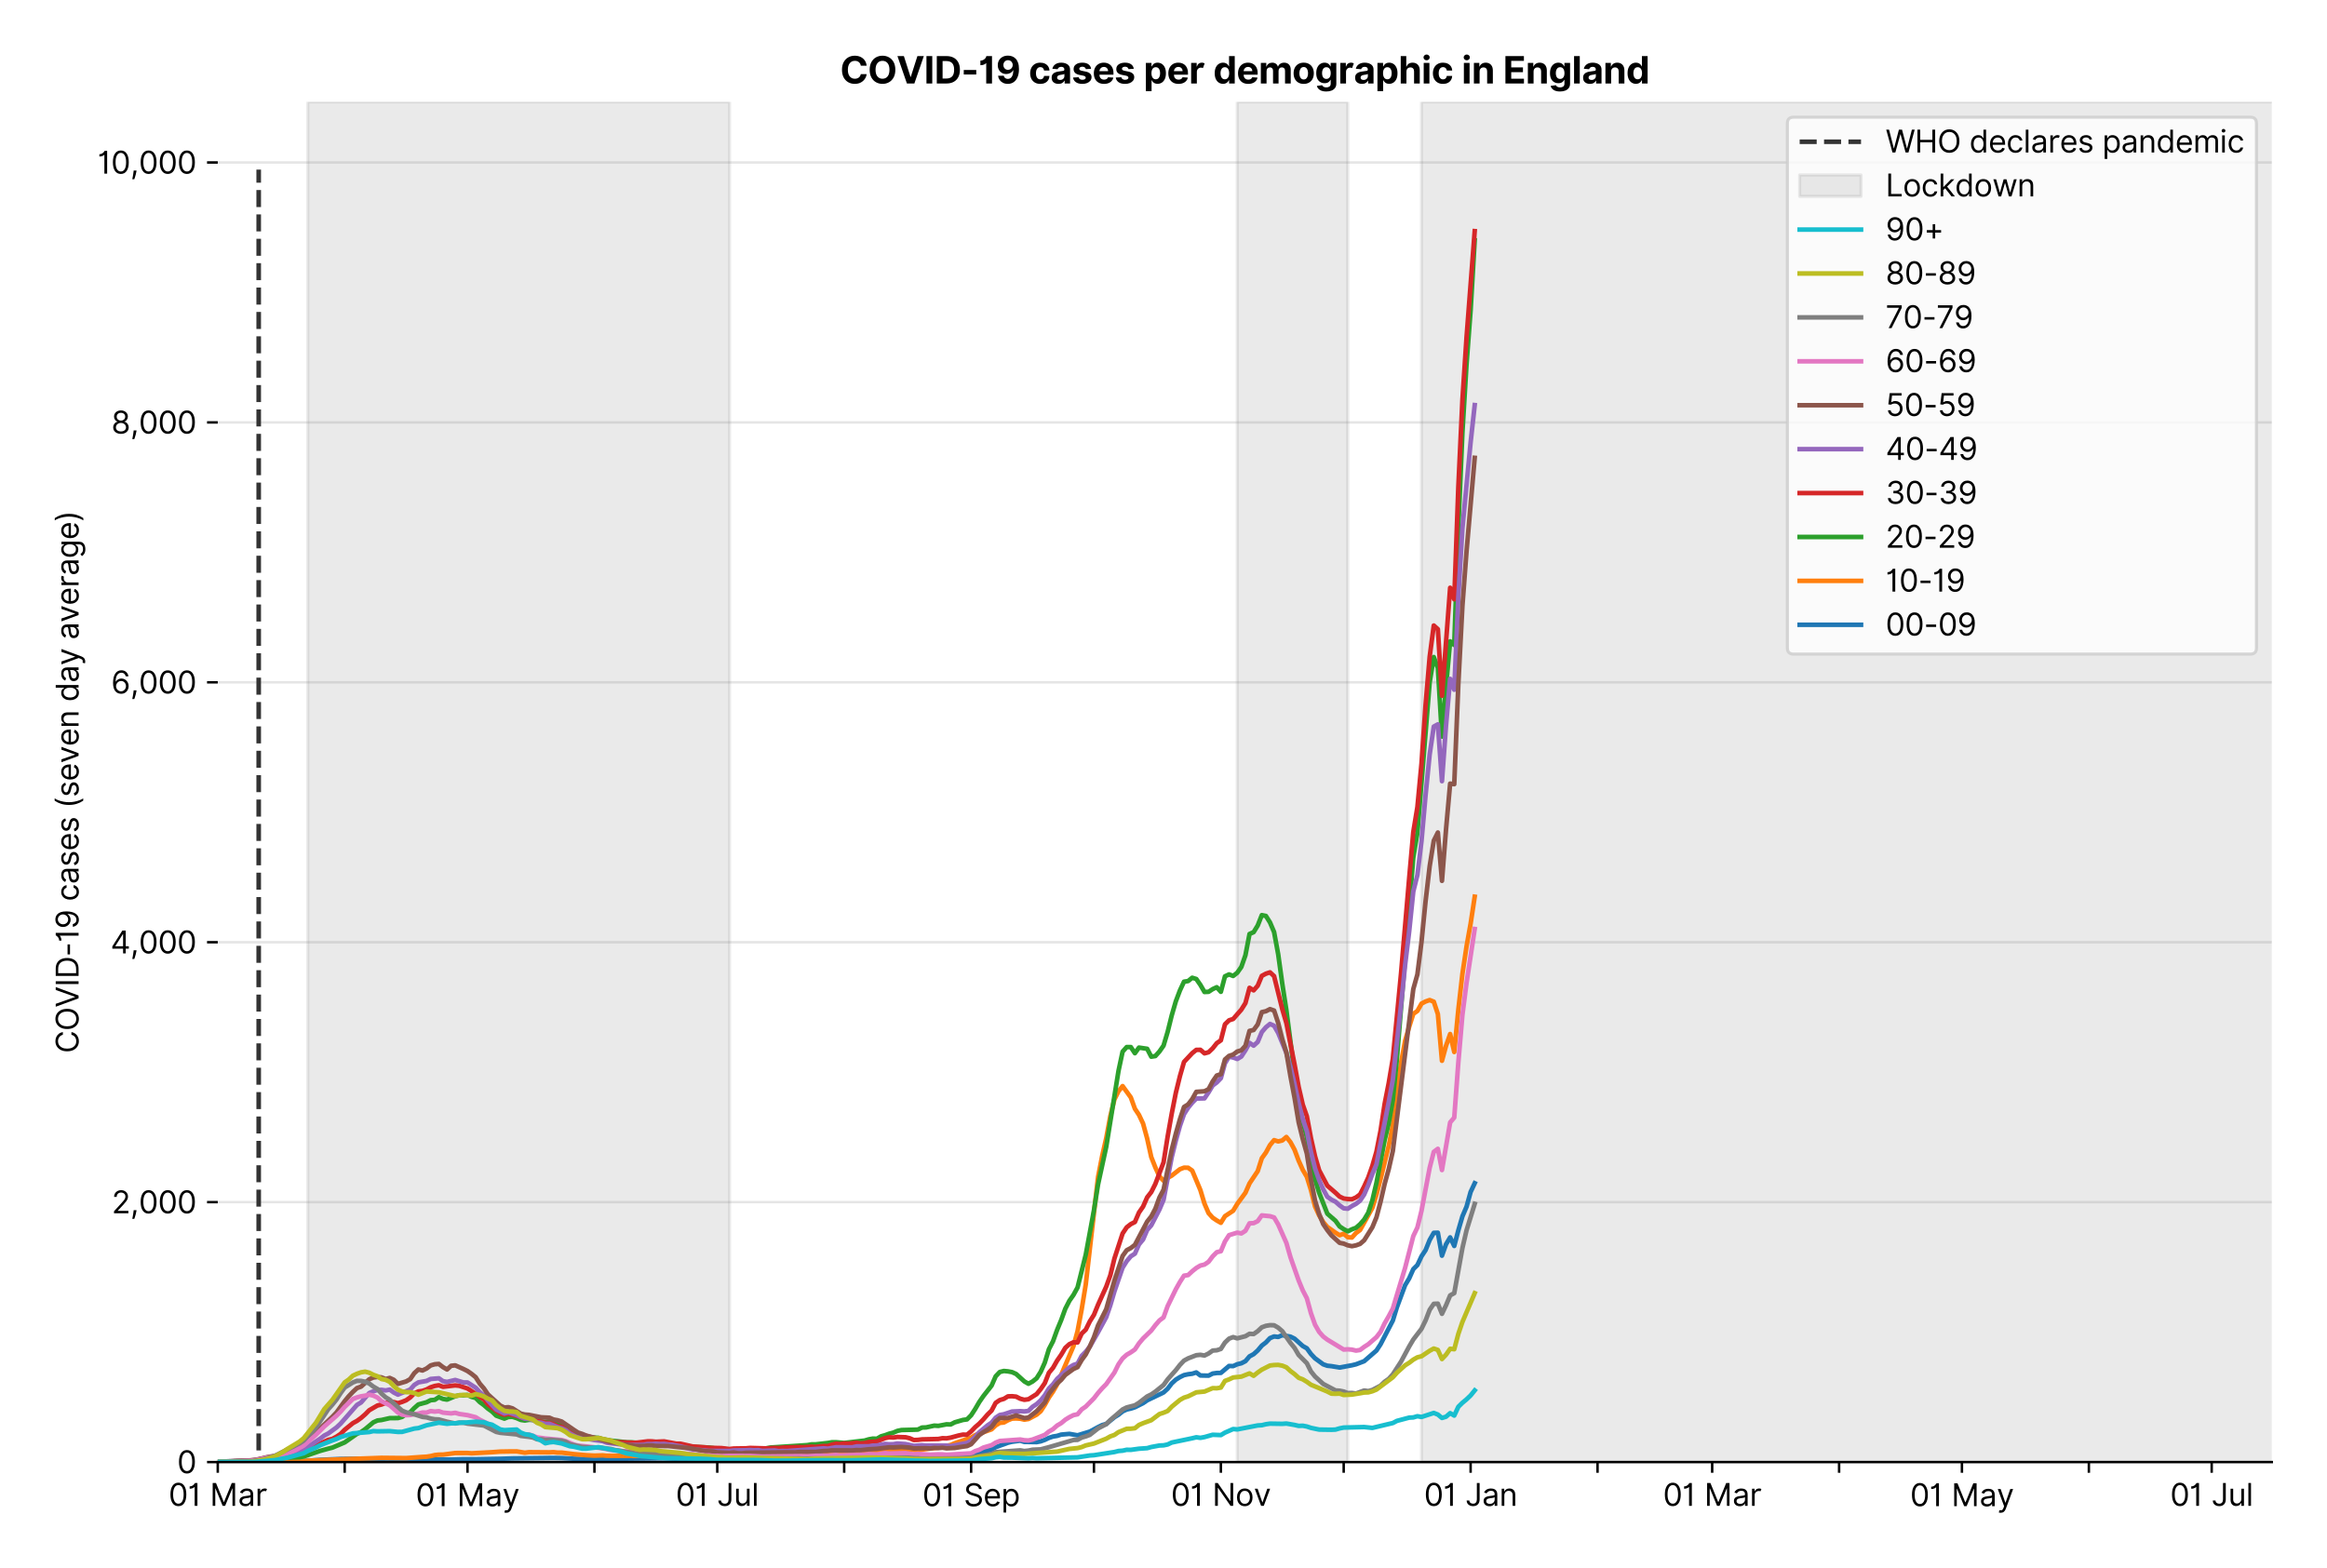 <?xml version="1.0" encoding="utf-8" standalone="no"?>
<!DOCTYPE svg PUBLIC "-//W3C//DTD SVG 1.1//EN"
  "http://www.w3.org/Graphics/SVG/1.1/DTD/svg11.dtd">
<svg version="1.1" viewBox="0 0 758.589 511.234" xmlns="http://www.w3.org/2000/svg" xmlns:xlink="http://www.w3.org/1999/xlink">
 <defs>
  <style type="text/css">*{stroke-linecap:butt;stroke-linejoin:round;}</style>
 </defs>
 <g id="figure_1">
  <g id="patch_1">
   <path d="M 0 511.234 
L 758.589 511.234 
L 758.589 0 
L 0 0 
z
" style="fill:#ffffff;"/>
  </g>
  <g id="axes_1">
   <g id="patch_2">
    <path d="M 70.989 476.745 
L 740.589 476.745 
L 740.589 33.225 
L 70.989 33.225 
z
" style="fill:#ffffff;"/>
   </g>
   <g id="matplotlib.axis_1">
    <g id="xtick_1">
     <g id="line2d_1">
      <defs>
       <path d="M 0 0 
L 0 3.5 
" id="m19bac939e8" style="stroke:#000000;stroke-width:0.8;"/>
      </defs>
      <g>
       <use style="stroke:#000000;stroke-width:0.8;" x="70.989" xlink:href="#m19bac939e8" y="476.745"/>
      </g>
     </g>
     <g id="text_1">
      <!-- 01 Mar -->
      <g transform="translate(54.952 491.018)scale(0.1 -0.1)">
       <defs>
        <path d="M 2000 -64 
Q 1230 -64 806 561 
Q 382 1186 382 2327 
Q 382 3459 809 4088 
Q 1236 4718 2000 4718 
Q 2764 4718 3191 4088 
Q 3618 3459 3618 2327 
Q 3618 1186 3194 561 
Q 2771 -64 2000 -64 
z
M 2000 436 
Q 2509 436 2791 927 
Q 3073 1418 3073 2327 
Q 3073 3234 2789 3730 
Q 2505 4227 2000 4227 
Q 1496 4227 1211 3730 
Q 927 3234 927 2327 
Q 927 1418 1210 927 
Q 1493 436 2000 436 
z
" id="Inter-Regular-30" transform="scale(0.016)"/>
        <path d="M 1973 4655 
L 1973 0 
L 1409 0 
L 1409 3836 
L 1373 3836 
Q 1341 3773 1209 3692 
Q 1077 3611 868 3551 
Q 659 3491 391 3491 
L 391 3964 
Q 661 3964 859 4061 
Q 1057 4159 1190 4291 
Q 1323 4423 1392 4529 
Q 1461 4636 1473 4655 
L 1973 4655 
z
" id="Inter-Regular-31" transform="scale(0.016)"/>
        <path id="Inter-Regular-20" transform="scale(0.016)"/>
        <path d="M 564 4655 
L 1236 4655 
L 2818 791 
L 2873 791 
L 4455 4655 
L 5127 4655 
L 5127 0 
L 4600 0 
L 4600 3536 
L 4555 3536 
L 3100 0 
L 2591 0 
L 1136 3536 
L 1091 3536 
L 1091 0 
L 564 0 
L 564 4655 
z
" id="Inter-Regular-4d" transform="scale(0.016)"/>
        <path d="M 1518 -82 
Q 1186 -82 916 44 
Q 646 170 486 410 
Q 327 650 327 991 
Q 327 1291 445 1478 
Q 564 1666 761 1773 
Q 959 1880 1199 1933 
Q 1439 1986 1682 2018 
Q 2000 2059 2199 2080 
Q 2398 2102 2490 2154 
Q 2582 2207 2582 2336 
L 2582 2355 
Q 2582 2691 2399 2877 
Q 2216 3064 1846 3064 
Q 1461 3064 1243 2895 
Q 1025 2727 936 2536 
L 427 2718 
Q 564 3036 792 3214 
Q 1021 3393 1292 3464 
Q 1564 3536 1827 3536 
Q 1996 3536 2215 3496 
Q 2434 3457 2640 3334 
Q 2846 3211 2982 2963 
Q 3118 2716 3118 2300 
L 3118 0 
L 2582 0 
L 2582 473 
L 2555 473 
Q 2500 359 2373 229 
Q 2246 100 2034 9 
Q 1823 -82 1518 -82 
z
M 1600 400 
Q 1918 400 2137 525 
Q 2357 650 2469 847 
Q 2582 1045 2582 1264 
L 2582 1755 
Q 2548 1714 2433 1681 
Q 2318 1648 2169 1624 
Q 2021 1600 1881 1583 
Q 1741 1566 1655 1555 
Q 1446 1527 1265 1467 
Q 1084 1407 974 1287 
Q 864 1168 864 964 
Q 864 684 1072 542 
Q 1280 400 1600 400 
z
" id="Inter-Regular-61" transform="scale(0.016)"/>
        <path d="M 491 0 
L 491 3491 
L 1009 3491 
L 1009 2964 
L 1046 2964 
Q 1139 3223 1389 3384 
Q 1639 3545 1955 3545 
Q 2100 3545 2209 3511 
Q 2318 3477 2400 3418 
L 2218 2964 
Q 2161 2993 2085 3010 
Q 2009 3027 1909 3027 
Q 1527 3027 1277 2794 
Q 1027 2561 1027 2209 
L 1027 0 
L 491 0 
z
" id="Inter-Regular-72" transform="scale(0.016)"/>
       </defs>
       <use xlink:href="#Inter-Regular-30"/>
       <use x="62.5" xlink:href="#Inter-Regular-31"/>
       <use x="106.676" xlink:href="#Inter-Regular-20"/>
       <use x="134.801" xlink:href="#Inter-Regular-4d"/>
       <use x="225.994" xlink:href="#Inter-Regular-61"/>
       <use x="282.386" xlink:href="#Inter-Regular-72"/>
      </g>
     </g>
    </g>
    <g id="xtick_2">
     <g id="line2d_2">
      <g>
       <use style="stroke:#000000;stroke-width:0.8;" x="112.365" xlink:href="#m19bac939e8" y="476.745"/>
      </g>
     </g>
    </g>
    <g id="xtick_3">
     <g id="line2d_3">
      <g>
       <use style="stroke:#000000;stroke-width:0.8;" x="152.407" xlink:href="#m19bac939e8" y="476.745"/>
      </g>
     </g>
     <g id="text_2">
      <!-- 01 May -->
      <g transform="translate(135.504 491.117)scale(0.1 -0.1)">
       <defs>
        <path d="M 818 -1355 
Q 682 -1355 575 -1333 
Q 468 -1311 427 -1291 
L 564 -818 
Q 857 -893 1053 -814 
Q 1250 -736 1391 -345 
L 1509 -18 
L 218 3491 
L 800 3491 
L 1764 709 
L 1800 709 
L 2764 3491 
L 3346 3491 
L 1846 -564 
Q 1550 -1355 818 -1355 
z
" id="Inter-Regular-79" transform="scale(0.016)"/>
       </defs>
       <use xlink:href="#Inter-Regular-30"/>
       <use x="62.5" xlink:href="#Inter-Regular-31"/>
       <use x="106.676" xlink:href="#Inter-Regular-20"/>
       <use x="134.801" xlink:href="#Inter-Regular-4d"/>
       <use x="225.994" xlink:href="#Inter-Regular-61"/>
       <use x="282.386" xlink:href="#Inter-Regular-79"/>
      </g>
     </g>
    </g>
    <g id="xtick_4">
     <g id="line2d_4">
      <g>
       <use style="stroke:#000000;stroke-width:0.8;" x="193.783" xlink:href="#m19bac939e8" y="476.745"/>
      </g>
     </g>
    </g>
    <g id="xtick_5">
     <g id="line2d_5">
      <g>
       <use style="stroke:#000000;stroke-width:0.8;" x="233.825" xlink:href="#m19bac939e8" y="476.745"/>
      </g>
     </g>
     <g id="text_3">
      <!-- 01 Jul -->
      <g transform="translate(220.281 491.018)scale(0.1 -0.1)">
       <defs>
        <path d="M 2346 4655 
L 2909 4655 
L 2909 1327 
Q 2909 657 2549 296 
Q 2189 -64 1582 -64 
Q 1200 -64 902 76 
Q 605 216 434 475 
Q 264 734 264 1091 
L 818 1091 
Q 818 795 1034 615 
Q 1250 436 1582 436 
Q 1948 436 2147 664 
Q 2346 893 2346 1327 
L 2346 4655 
z
" id="Inter-Regular-4a" transform="scale(0.016)"/>
        <path d="M 2691 1427 
L 2691 3491 
L 3227 3491 
L 3227 0 
L 2691 0 
L 2691 591 
L 2655 591 
Q 2532 325 2273 140 
Q 2014 -45 1618 -45 
Q 1127 -45 809 280 
Q 491 605 491 1273 
L 491 3491 
L 1027 3491 
L 1027 1309 
Q 1027 927 1242 700 
Q 1457 473 1791 473 
Q 1991 473 2199 575 
Q 2407 677 2549 888 
Q 2691 1100 2691 1427 
z
" id="Inter-Regular-75" transform="scale(0.016)"/>
        <path d="M 1027 4655 
L 1027 0 
L 491 0 
L 491 4655 
L 1027 4655 
z
" id="Inter-Regular-6c" transform="scale(0.016)"/>
       </defs>
       <use xlink:href="#Inter-Regular-30"/>
       <use x="62.5" xlink:href="#Inter-Regular-31"/>
       <use x="106.676" xlink:href="#Inter-Regular-20"/>
       <use x="134.801" xlink:href="#Inter-Regular-4a"/>
       <use x="189.063" xlink:href="#Inter-Regular-75"/>
       <use x="247.159" xlink:href="#Inter-Regular-6c"/>
      </g>
     </g>
    </g>
    <g id="xtick_6">
     <g id="line2d_6">
      <g>
       <use style="stroke:#000000;stroke-width:0.8;" x="275.201" xlink:href="#m19bac939e8" y="476.745"/>
      </g>
     </g>
    </g>
    <g id="xtick_7">
     <g id="line2d_7">
      <g>
       <use style="stroke:#000000;stroke-width:0.8;" x="316.578" xlink:href="#m19bac939e8" y="476.745"/>
      </g>
     </g>
     <g id="text_4">
      <!-- 01 Sep -->
      <g transform="translate(300.69 491.117)scale(0.1 -0.1)">
       <defs>
        <path d="M 3109 3491 
Q 3068 3836 2777 4027 
Q 2486 4218 2064 4218 
Q 1600 4218 1318 3999 
Q 1036 3780 1036 3445 
Q 1036 3195 1189 3042 
Q 1343 2889 1553 2803 
Q 1764 2718 1936 2673 
L 2409 2545 
Q 2591 2498 2815 2414 
Q 3039 2330 3244 2185 
Q 3450 2041 3584 1816 
Q 3718 1591 3718 1264 
Q 3718 886 3521 581 
Q 3325 277 2949 97 
Q 2573 -82 2036 -82 
Q 1286 -82 845 272 
Q 405 627 364 1200 
L 946 1200 
Q 968 936 1124 764 
Q 1280 593 1519 510 
Q 1759 427 2036 427 
Q 2359 427 2616 533 
Q 2873 639 3023 828 
Q 3173 1018 3173 1273 
Q 3173 1505 3043 1650 
Q 2914 1795 2702 1886 
Q 2491 1977 2246 2045 
L 1673 2209 
Q 1127 2366 809 2657 
Q 491 2948 491 3418 
Q 491 3809 703 4101 
Q 916 4393 1276 4555 
Q 1636 4718 2082 4718 
Q 2532 4718 2882 4558 
Q 3232 4398 3437 4120 
Q 3643 3843 3655 3491 
L 3109 3491 
z
" id="Inter-Regular-53" transform="scale(0.016)"/>
        <path d="M 1955 -73 
Q 1450 -73 1085 151 
Q 721 375 524 778 
Q 327 1182 327 1718 
Q 327 2255 524 2665 
Q 721 3075 1074 3305 
Q 1427 3536 1900 3536 
Q 2173 3536 2439 3445 
Q 2705 3355 2923 3151 
Q 3141 2948 3270 2614 
Q 3400 2280 3400 1791 
L 3400 1564 
L 866 1564 
Q 884 1005 1183 707 
Q 1482 409 1955 409 
Q 2271 409 2498 545 
Q 2725 682 2827 955 
L 3346 809 
Q 3223 414 2854 170 
Q 2486 -73 1955 -73 
z
M 866 2027 
L 2855 2027 
Q 2855 2470 2595 2762 
Q 2336 3055 1900 3055 
Q 1593 3055 1368 2911 
Q 1143 2768 1013 2533 
Q 884 2298 866 2027 
z
" id="Inter-Regular-65" transform="scale(0.016)"/>
        <path d="M 491 -1309 
L 491 3491 
L 1009 3491 
L 1009 2936 
L 1073 2936 
Q 1132 3027 1237 3169 
Q 1343 3311 1542 3423 
Q 1741 3536 2082 3536 
Q 2523 3536 2859 3315 
Q 3196 3095 3384 2690 
Q 3573 2286 3573 1736 
Q 3573 1182 3384 776 
Q 3196 370 2861 148 
Q 2527 -73 2091 -73 
Q 1755 -73 1552 39 
Q 1350 152 1241 296 
Q 1132 441 1073 536 
L 1027 536 
L 1027 -1309 
L 491 -1309 
z
M 1018 1745 
Q 1018 1152 1276 780 
Q 1534 409 2018 409 
Q 2355 409 2581 587 
Q 2807 766 2921 1069 
Q 3036 1373 3036 1745 
Q 3036 2114 2923 2410 
Q 2811 2707 2585 2881 
Q 2359 3055 2018 3055 
Q 1527 3055 1272 2693 
Q 1018 2332 1018 1745 
z
" id="Inter-Regular-70" transform="scale(0.016)"/>
       </defs>
       <use xlink:href="#Inter-Regular-30"/>
       <use x="62.5" xlink:href="#Inter-Regular-31"/>
       <use x="106.676" xlink:href="#Inter-Regular-20"/>
       <use x="134.801" xlink:href="#Inter-Regular-53"/>
       <use x="198.58" xlink:href="#Inter-Regular-65"/>
       <use x="256.818" xlink:href="#Inter-Regular-70"/>
      </g>
     </g>
    </g>
    <g id="xtick_8">
     <g id="line2d_8">
      <g>
       <use style="stroke:#000000;stroke-width:0.8;" x="356.619" xlink:href="#m19bac939e8" y="476.745"/>
      </g>
     </g>
    </g>
    <g id="xtick_9">
     <g id="line2d_9">
      <g>
       <use style="stroke:#000000;stroke-width:0.8;" x="397.996" xlink:href="#m19bac939e8" y="476.745"/>
      </g>
     </g>
     <g id="text_5">
      <!-- 01 Nov -->
      <g transform="translate(381.725 491.018)scale(0.1 -0.1)">
       <defs>
        <path d="M 4255 4655 
L 4255 0 
L 3709 0 
L 1173 3655 
L 1127 3655 
L 1127 0 
L 564 0 
L 564 4655 
L 1109 4655 
L 3655 991 
L 3700 991 
L 3700 4655 
L 4255 4655 
z
" id="Inter-Regular-4e" transform="scale(0.016)"/>
        <path d="M 1909 -73 
Q 1436 -73 1080 152 
Q 725 377 526 781 
Q 327 1186 327 1727 
Q 327 2273 526 2679 
Q 725 3086 1080 3311 
Q 1436 3536 1909 3536 
Q 2382 3536 2737 3311 
Q 3093 3086 3292 2679 
Q 3491 2273 3491 1727 
Q 3491 1186 3292 781 
Q 3093 377 2737 152 
Q 2382 -73 1909 -73 
z
M 1909 409 
Q 2268 409 2500 593 
Q 2732 777 2843 1077 
Q 2955 1377 2955 1727 
Q 2955 2077 2843 2379 
Q 2732 2682 2500 2868 
Q 2268 3055 1909 3055 
Q 1550 3055 1318 2868 
Q 1086 2682 975 2379 
Q 864 2077 864 1727 
Q 864 1377 975 1077 
Q 1086 777 1318 593 
Q 1550 409 1909 409 
z
" id="Inter-Regular-6f" transform="scale(0.016)"/>
        <path d="M 3346 3491 
L 2055 0 
L 1509 0 
L 218 3491 
L 800 3491 
L 1764 709 
L 1800 709 
L 2764 3491 
L 3346 3491 
z
" id="Inter-Regular-76" transform="scale(0.016)"/>
       </defs>
       <use xlink:href="#Inter-Regular-30"/>
       <use x="62.5" xlink:href="#Inter-Regular-31"/>
       <use x="106.676" xlink:href="#Inter-Regular-20"/>
       <use x="134.801" xlink:href="#Inter-Regular-4e"/>
       <use x="210.085" xlink:href="#Inter-Regular-6f"/>
       <use x="269.744" xlink:href="#Inter-Regular-76"/>
      </g>
     </g>
    </g>
    <g id="xtick_10">
     <g id="line2d_10">
      <g>
       <use style="stroke:#000000;stroke-width:0.8;" x="438.037" xlink:href="#m19bac939e8" y="476.745"/>
      </g>
     </g>
    </g>
    <g id="xtick_11">
     <g id="line2d_11">
      <g>
       <use style="stroke:#000000;stroke-width:0.8;" x="479.414" xlink:href="#m19bac939e8" y="476.745"/>
      </g>
     </g>
     <g id="text_6">
      <!-- 01 Jan -->
      <g transform="translate(464.215 491.018)scale(0.1 -0.1)">
       <defs>
        <path d="M 1027 2100 
L 1027 0 
L 491 0 
L 491 3491 
L 1009 3491 
L 1009 2945 
L 1055 2945 
Q 1177 3211 1427 3373 
Q 1677 3536 2073 3536 
Q 2602 3536 2928 3211 
Q 3255 2886 3255 2218 
L 3255 0 
L 2718 0 
L 2718 2182 
Q 2718 2593 2504 2824 
Q 2291 3055 1918 3055 
Q 1534 3055 1280 2806 
Q 1027 2557 1027 2100 
z
" id="Inter-Regular-6e" transform="scale(0.016)"/>
       </defs>
       <use xlink:href="#Inter-Regular-30"/>
       <use x="62.5" xlink:href="#Inter-Regular-31"/>
       <use x="106.676" xlink:href="#Inter-Regular-20"/>
       <use x="134.801" xlink:href="#Inter-Regular-4a"/>
       <use x="189.063" xlink:href="#Inter-Regular-61"/>
       <use x="245.455" xlink:href="#Inter-Regular-6e"/>
      </g>
     </g>
    </g>
    <g id="xtick_12">
     <g id="line2d_12">
      <g>
       <use style="stroke:#000000;stroke-width:0.8;" x="520.79" xlink:href="#m19bac939e8" y="476.745"/>
      </g>
     </g>
    </g>
    <g id="xtick_13">
     <g id="line2d_13">
      <g>
       <use style="stroke:#000000;stroke-width:0.8;" x="558.162" xlink:href="#m19bac939e8" y="476.745"/>
      </g>
     </g>
     <g id="text_7">
      <!-- 01 Mar -->
      <g transform="translate(542.126 491.018)scale(0.1 -0.1)">
       <use xlink:href="#Inter-Regular-30"/>
       <use x="62.5" xlink:href="#Inter-Regular-31"/>
       <use x="106.676" xlink:href="#Inter-Regular-20"/>
       <use x="134.801" xlink:href="#Inter-Regular-4d"/>
       <use x="225.994" xlink:href="#Inter-Regular-61"/>
       <use x="282.386" xlink:href="#Inter-Regular-72"/>
      </g>
     </g>
    </g>
    <g id="xtick_14">
     <g id="line2d_14">
      <g>
       <use style="stroke:#000000;stroke-width:0.8;" x="599.539" xlink:href="#m19bac939e8" y="476.745"/>
      </g>
     </g>
    </g>
    <g id="xtick_15">
     <g id="line2d_15">
      <g>
       <use style="stroke:#000000;stroke-width:0.8;" x="639.58" xlink:href="#m19bac939e8" y="476.745"/>
      </g>
     </g>
     <g id="text_8">
      <!-- 01 May -->
      <g transform="translate(622.677 491.117)scale(0.1 -0.1)">
       <use xlink:href="#Inter-Regular-30"/>
       <use x="62.5" xlink:href="#Inter-Regular-31"/>
       <use x="106.676" xlink:href="#Inter-Regular-20"/>
       <use x="134.801" xlink:href="#Inter-Regular-4d"/>
       <use x="225.994" xlink:href="#Inter-Regular-61"/>
       <use x="282.386" xlink:href="#Inter-Regular-79"/>
      </g>
     </g>
    </g>
    <g id="xtick_16">
     <g id="line2d_16">
      <g>
       <use style="stroke:#000000;stroke-width:0.8;" x="680.957" xlink:href="#m19bac939e8" y="476.745"/>
      </g>
     </g>
    </g>
    <g id="xtick_17">
     <g id="line2d_17">
      <g>
       <use style="stroke:#000000;stroke-width:0.8;" x="720.998" xlink:href="#m19bac939e8" y="476.745"/>
      </g>
     </g>
     <g id="text_9">
      <!-- 01 Jul -->
      <g transform="translate(707.455 491.018)scale(0.1 -0.1)">
       <use xlink:href="#Inter-Regular-30"/>
       <use x="62.5" xlink:href="#Inter-Regular-31"/>
       <use x="106.676" xlink:href="#Inter-Regular-20"/>
       <use x="134.801" xlink:href="#Inter-Regular-4a"/>
       <use x="189.063" xlink:href="#Inter-Regular-75"/>
       <use x="247.159" xlink:href="#Inter-Regular-6c"/>
      </g>
     </g>
    </g>
   </g>
   <g id="matplotlib.axis_2">
    <g id="ytick_1">
     <g id="line2d_18">
      <path clip-path="url(#p6ae5aee9a2)" d="M 70.989 476.745 
L 740.589 476.745 
" style="fill:none;stroke:#e5e5e5;stroke-linecap:square;stroke-width:0.8;"/>
     </g>
     <g id="line2d_19">
      <defs>
       <path d="M 0 0 
L -3.5 0 
" id="m995a03d692" style="stroke:#000000;stroke-width:0.8;"/>
      </defs>
      <g>
       <use style="stroke:#000000;stroke-width:0.8;" x="70.989" xlink:href="#m995a03d692" y="476.745"/>
      </g>
     </g>
     <g id="text_10">
      <!-- 0 -->
      <g transform="translate(57.739 480.382)scale(0.1 -0.1)">
       <use xlink:href="#Inter-Regular-30"/>
      </g>
     </g>
    </g>
    <g id="ytick_2">
     <g id="line2d_20">
      <path clip-path="url(#p6ae5aee9a2)" d="M 70.989 391.993 
L 740.589 391.993 
" style="fill:none;stroke:#e5e5e5;stroke-linecap:square;stroke-width:0.8;"/>
     </g>
     <g id="line2d_21">
      <g>
       <use style="stroke:#000000;stroke-width:0.8;" x="70.989" xlink:href="#m995a03d692" y="391.993"/>
      </g>
     </g>
     <g id="text_11">
      <!-- 2,000 -->
      <g transform="translate(36.389 395.629)scale(0.1 -0.1)">
       <defs>
        <path d="M 482 0 
L 482 409 
L 2018 2091 
Q 2289 2386 2464 2605 
Q 2639 2825 2724 3019 
Q 2809 3214 2809 3427 
Q 2809 3795 2553 4011 
Q 2298 4227 1918 4227 
Q 1514 4227 1275 3985 
Q 1036 3743 1036 3345 
L 500 3345 
Q 500 3755 688 4064 
Q 877 4373 1203 4545 
Q 1530 4718 1936 4718 
Q 2346 4718 2661 4545 
Q 2977 4373 3156 4079 
Q 3336 3786 3336 3427 
Q 3336 3170 3244 2926 
Q 3152 2682 2926 2383 
Q 2700 2084 2300 1655 
L 1255 536 
L 1255 500 
L 3418 500 
L 3418 0 
L 482 0 
z
" id="Inter-Regular-32" transform="scale(0.016)"/>
        <path d="M 1291 636 
L 1255 391 
Q 1216 132 1137 -163 
Q 1059 -459 975 -720 
Q 891 -982 836 -1136 
L 427 -1136 
Q 457 -991 504 -752 
Q 552 -514 601 -219 
Q 650 75 682 382 
L 709 636 
L 1291 636 
z
" id="Inter-Regular-2c" transform="scale(0.016)"/>
       </defs>
       <use xlink:href="#Inter-Regular-32"/>
       <use x="60.511" xlink:href="#Inter-Regular-2c"/>
       <use x="88.494" xlink:href="#Inter-Regular-30"/>
       <use x="150.994" xlink:href="#Inter-Regular-30"/>
       <use x="213.494" xlink:href="#Inter-Regular-30"/>
      </g>
     </g>
    </g>
    <g id="ytick_3">
     <g id="line2d_22">
      <path clip-path="url(#p6ae5aee9a2)" d="M 70.989 307.24 
L 740.589 307.24 
" style="fill:none;stroke:#e5e5e5;stroke-linecap:square;stroke-width:0.8;"/>
     </g>
     <g id="line2d_23">
      <g>
       <use style="stroke:#000000;stroke-width:0.8;" x="70.989" xlink:href="#m995a03d692" y="307.24"/>
      </g>
     </g>
     <g id="text_12">
      <!-- 4,000 -->
      <g transform="translate(36.02 310.877)scale(0.1 -0.1)">
       <defs>
        <path d="M 373 955 
L 373 1418 
L 2418 4655 
L 3100 4655 
L 3100 1455 
L 3736 1455 
L 3736 955 
L 3100 955 
L 3100 0 
L 2564 0 
L 2564 955 
L 373 955 
z
M 2564 1455 
L 2564 3936 
L 2527 3936 
L 982 1491 
L 982 1455 
L 2564 1455 
z
" id="Inter-Regular-34" transform="scale(0.016)"/>
       </defs>
       <use xlink:href="#Inter-Regular-34"/>
       <use x="64.205" xlink:href="#Inter-Regular-2c"/>
       <use x="92.188" xlink:href="#Inter-Regular-30"/>
       <use x="154.688" xlink:href="#Inter-Regular-30"/>
       <use x="217.188" xlink:href="#Inter-Regular-30"/>
      </g>
     </g>
    </g>
    <g id="ytick_4">
     <g id="line2d_24">
      <path clip-path="url(#p6ae5aee9a2)" d="M 70.989 222.488 
L 740.589 222.488 
" style="fill:none;stroke:#e5e5e5;stroke-linecap:square;stroke-width:0.8;"/>
     </g>
     <g id="line2d_25">
      <g>
       <use style="stroke:#000000;stroke-width:0.8;" x="70.989" xlink:href="#m995a03d692" y="222.488"/>
      </g>
     </g>
     <g id="text_13">
      <!-- 6,000 -->
      <g transform="translate(36.205 226.124)scale(0.1 -0.1)">
       <defs>
        <path d="M 2027 -64 
Q 1741 -59 1454 45 
Q 1168 150 932 399 
Q 696 648 552 1074 
Q 409 1500 409 2145 
Q 409 3386 861 4056 
Q 1314 4727 2100 4727 
Q 2686 4727 3073 4384 
Q 3461 4041 3546 3491 
L 2991 3491 
Q 2914 3811 2691 4019 
Q 2468 4227 2100 4227 
Q 1559 4227 1249 3755 
Q 939 3284 936 2427 
L 973 2427 
Q 1164 2716 1461 2880 
Q 1759 3045 2118 3045 
Q 2518 3045 2850 2846 
Q 3182 2648 3382 2299 
Q 3582 1950 3582 1500 
Q 3582 1068 3389 710 
Q 3196 352 2847 142 
Q 2498 -68 2027 -64 
z
M 2027 436 
Q 2314 436 2542 579 
Q 2771 723 2903 964 
Q 3036 1205 3036 1500 
Q 3036 1789 2908 2026 
Q 2780 2264 2556 2404 
Q 2332 2545 2046 2545 
Q 1757 2545 1525 2397 
Q 1293 2250 1157 2010 
Q 1021 1770 1018 1491 
Q 1018 1214 1149 973 
Q 1280 732 1508 584 
Q 1736 436 2027 436 
z
" id="Inter-Regular-36" transform="scale(0.016)"/>
       </defs>
       <use xlink:href="#Inter-Regular-36"/>
       <use x="62.358" xlink:href="#Inter-Regular-2c"/>
       <use x="90.341" xlink:href="#Inter-Regular-30"/>
       <use x="152.841" xlink:href="#Inter-Regular-30"/>
       <use x="215.341" xlink:href="#Inter-Regular-30"/>
      </g>
     </g>
    </g>
    <g id="ytick_5">
     <g id="line2d_26">
      <path clip-path="url(#p6ae5aee9a2)" d="M 70.989 137.735 
L 740.589 137.735 
" style="fill:none;stroke:#e5e5e5;stroke-linecap:square;stroke-width:0.8;"/>
     </g>
     <g id="line2d_27">
      <g>
       <use style="stroke:#000000;stroke-width:0.8;" x="70.989" xlink:href="#m995a03d692" y="137.735"/>
      </g>
     </g>
     <g id="text_14">
      <!-- 8,000 -->
      <g transform="translate(36.275 141.372)scale(0.1 -0.1)">
       <defs>
        <path d="M 1973 -64 
Q 1505 -64 1147 103 
Q 789 270 589 564 
Q 389 859 391 1236 
Q 389 1532 507 1783 
Q 625 2034 830 2203 
Q 1036 2373 1291 2418 
L 1291 2445 
Q 957 2532 759 2821 
Q 561 3111 564 3482 
Q 561 3836 743 4115 
Q 925 4395 1244 4556 
Q 1564 4718 1973 4718 
Q 2377 4718 2695 4556 
Q 3014 4395 3197 4115 
Q 3380 3836 3382 3482 
Q 3380 3111 3181 2821 
Q 2982 2532 2655 2445 
L 2655 2418 
Q 2907 2373 3109 2203 
Q 3311 2034 3431 1783 
Q 3552 1532 3555 1236 
Q 3552 859 3351 564 
Q 3150 270 2794 103 
Q 2439 -64 1973 -64 
z
M 1973 436 
Q 2446 436 2722 662 
Q 2998 889 3000 1264 
Q 2998 1527 2864 1729 
Q 2730 1932 2499 2048 
Q 2268 2164 1973 2164 
Q 1675 2164 1442 2048 
Q 1209 1932 1076 1729 
Q 943 1527 946 1264 
Q 943 889 1218 662 
Q 1493 436 1973 436 
z
M 1973 2645 
Q 2348 2645 2591 2864 
Q 2834 3084 2836 3445 
Q 2834 3800 2596 4013 
Q 2359 4227 1973 4227 
Q 1582 4227 1344 4013 
Q 1107 3800 1109 3445 
Q 1107 3084 1349 2864 
Q 1591 2645 1973 2645 
z
" id="Inter-Regular-38" transform="scale(0.016)"/>
       </defs>
       <use xlink:href="#Inter-Regular-38"/>
       <use x="61.648" xlink:href="#Inter-Regular-2c"/>
       <use x="89.631" xlink:href="#Inter-Regular-30"/>
       <use x="152.131" xlink:href="#Inter-Regular-30"/>
       <use x="214.631" xlink:href="#Inter-Regular-30"/>
      </g>
     </g>
    </g>
    <g id="ytick_6">
     <g id="line2d_28">
      <path clip-path="url(#p6ae5aee9a2)" d="M 70.989 52.983 
L 740.589 52.983 
" style="fill:none;stroke:#e5e5e5;stroke-linecap:square;stroke-width:0.8;"/>
     </g>
     <g id="line2d_29">
      <g>
       <use style="stroke:#000000;stroke-width:0.8;" x="70.989" xlink:href="#m995a03d692" y="52.983"/>
      </g>
     </g>
     <g id="text_15">
      <!-- 10,000 -->
      <g transform="translate(31.773 56.619)scale(0.1 -0.1)">
       <use xlink:href="#Inter-Regular-31"/>
       <use x="44.176" xlink:href="#Inter-Regular-30"/>
       <use x="106.676" xlink:href="#Inter-Regular-2c"/>
       <use x="134.659" xlink:href="#Inter-Regular-30"/>
       <use x="197.159" xlink:href="#Inter-Regular-30"/>
       <use x="259.659" xlink:href="#Inter-Regular-30"/>
      </g>
     </g>
    </g>
    <g id="text_16">
     <!-- COVID-19 cases (seven day average) -->
     <g transform="translate(25.614 343.418)rotate(-90)scale(0.1 -0.1)">
      <defs>
       <path d="M 4309 3200 
L 3746 3200 
Q 3677 3523 3484 3743 
Q 3291 3964 3018 4077 
Q 2746 4191 2436 4191 
Q 2014 4191 1672 3977 
Q 1330 3764 1128 3348 
Q 927 2932 927 2327 
Q 927 1723 1128 1307 
Q 1330 891 1672 677 
Q 2014 464 2436 464 
Q 2746 464 3018 577 
Q 3291 691 3484 911 
Q 3677 1132 3746 1455 
L 4309 1455 
Q 4223 977 3957 637 
Q 3691 298 3298 117 
Q 2905 -64 2436 -64 
Q 1841 -64 1377 227 
Q 914 518 648 1054 
Q 382 1591 382 2327 
Q 382 3064 648 3600 
Q 914 4136 1377 4427 
Q 1841 4718 2436 4718 
Q 2905 4718 3298 4537 
Q 3691 4357 3957 4017 
Q 4223 3677 4309 3200 
z
" id="Inter-Regular-43" transform="scale(0.016)"/>
       <path d="M 4491 2327 
Q 4491 1591 4225 1054 
Q 3959 518 3495 227 
Q 3032 -64 2436 -64 
Q 1841 -64 1377 227 
Q 914 518 648 1054 
Q 382 1591 382 2327 
Q 382 3064 648 3600 
Q 914 4136 1377 4427 
Q 1841 4718 2436 4718 
Q 3032 4718 3495 4427 
Q 3959 4136 4225 3600 
Q 4491 3064 4491 2327 
z
M 3946 2327 
Q 3946 2932 3744 3348 
Q 3543 3764 3201 3977 
Q 2859 4191 2436 4191 
Q 2014 4191 1672 3977 
Q 1330 3764 1128 3348 
Q 927 2932 927 2327 
Q 927 1723 1128 1307 
Q 1330 891 1672 677 
Q 2014 464 2436 464 
Q 2859 464 3201 677 
Q 3543 891 3744 1307 
Q 3946 1723 3946 2327 
z
" id="Inter-Regular-4f" transform="scale(0.016)"/>
       <path d="M 755 4655 
L 2136 736 
L 2191 736 
L 3573 4655 
L 4164 4655 
L 2455 0 
L 1873 0 
L 164 4655 
L 755 4655 
z
" id="Inter-Regular-56" transform="scale(0.016)"/>
       <path d="M 1127 4655 
L 1127 0 
L 564 0 
L 564 4655 
L 1127 4655 
z
" id="Inter-Regular-49" transform="scale(0.016)"/>
       <path d="M 2000 0 
L 564 0 
L 564 4655 
L 2064 4655 
Q 2741 4655 3223 4376 
Q 3705 4098 3961 3578 
Q 4218 3059 4218 2336 
Q 4218 1609 3959 1085 
Q 3700 561 3204 280 
Q 2709 0 2000 0 
z
M 1127 500 
L 1964 500 
Q 2830 500 3251 992 
Q 3673 1484 3673 2336 
Q 3673 3182 3259 3668 
Q 2846 4155 2027 4155 
L 1127 4155 
L 1127 500 
z
" id="Inter-Regular-44" transform="scale(0.016)"/>
       <path d="M 2491 2245 
L 2491 1745 
L 455 1745 
L 455 2245 
L 2491 2245 
z
" id="Inter-Regular-2d" transform="scale(0.016)"/>
       <path d="M 1964 4727 
Q 2250 4725 2536 4618 
Q 2823 4511 3059 4263 
Q 3296 4016 3439 3590 
Q 3582 3164 3582 2518 
Q 3582 1277 3128 606 
Q 2675 -64 1891 -64 
Q 1305 -64 916 278 
Q 527 620 446 1173 
L 1000 1173 
Q 1075 852 1299 644 
Q 1523 436 1891 436 
Q 2430 436 2742 906 
Q 3055 1377 3055 2236 
L 3018 2236 
Q 2827 1950 2530 1784 
Q 2234 1618 1873 1618 
Q 1473 1618 1140 1817 
Q 807 2016 608 2365 
Q 409 2714 409 3164 
Q 409 3595 601 3952 
Q 793 4309 1142 4520 
Q 1491 4732 1964 4727 
z
M 1964 4227 
Q 1677 4227 1449 4084 
Q 1221 3941 1088 3700 
Q 955 3459 955 3164 
Q 955 2873 1083 2635 
Q 1211 2398 1435 2258 
Q 1659 2118 1946 2118 
Q 2232 2118 2465 2266 
Q 2698 2414 2835 2654 
Q 2973 2895 2973 3173 
Q 2973 3450 2842 3691 
Q 2711 3932 2483 4079 
Q 2255 4227 1964 4227 
z
" id="Inter-Regular-39" transform="scale(0.016)"/>
       <path d="M 1909 -73 
Q 1418 -73 1063 159 
Q 709 391 518 798 
Q 327 1205 327 1727 
Q 327 2259 524 2667 
Q 721 3075 1074 3305 
Q 1427 3536 1900 3536 
Q 2268 3536 2563 3400 
Q 2859 3264 3047 3018 
Q 3236 2773 3282 2445 
L 2746 2445 
Q 2684 2684 2474 2869 
Q 2264 3055 1909 3055 
Q 1439 3055 1151 2697 
Q 864 2339 864 1745 
Q 864 1139 1148 774 
Q 1432 409 1909 409 
Q 2223 409 2447 570 
Q 2671 732 2746 1018 
L 3282 1018 
Q 3236 709 3058 462 
Q 2880 216 2588 71 
Q 2296 -73 1909 -73 
z
" id="Inter-Regular-63" transform="scale(0.016)"/>
       <path d="M 2964 2709 
L 2482 2573 
Q 2411 2755 2245 2914 
Q 2080 3073 1727 3073 
Q 1407 3073 1194 2926 
Q 982 2780 982 2555 
Q 982 2355 1127 2239 
Q 1273 2123 1582 2045 
L 2100 1918 
Q 3027 1691 3027 973 
Q 3027 673 2855 436 
Q 2684 200 2377 63 
Q 2071 -73 1664 -73 
Q 1130 -73 780 159 
Q 430 391 336 836 
L 846 964 
Q 989 400 1655 400 
Q 2030 400 2251 560 
Q 2473 720 2473 945 
Q 2473 1316 1955 1436 
L 1373 1573 
Q 893 1686 669 1926 
Q 446 2166 446 2527 
Q 446 2823 613 3050 
Q 780 3277 1069 3406 
Q 1359 3536 1727 3536 
Q 2246 3536 2542 3309 
Q 2839 3082 2964 2709 
z
" id="Inter-Regular-73" transform="scale(0.016)"/>
       <path d="M 682 1964 
Q 682 2823 906 3544 
Q 1130 4266 1546 4873 
L 2018 4873 
Q 1800 4573 1623 4095 
Q 1446 3618 1341 3061 
Q 1236 2505 1236 1964 
Q 1236 1423 1341 866 
Q 1446 309 1623 -168 
Q 1800 -645 2018 -945 
L 1546 -945 
Q 1130 -339 906 383 
Q 682 1105 682 1964 
z
" id="Inter-Regular-28" transform="scale(0.016)"/>
       <path d="M 1809 -73 
Q 1373 -73 1039 148 
Q 705 370 516 776 
Q 327 1182 327 1736 
Q 327 2286 516 2690 
Q 705 3095 1041 3315 
Q 1377 3536 1818 3536 
Q 2159 3536 2358 3423 
Q 2557 3311 2662 3169 
Q 2768 3027 2827 2936 
L 2873 2936 
L 2873 4655 
L 3409 4655 
L 3409 0 
L 2891 0 
L 2891 536 
L 2827 536 
Q 2768 441 2659 296 
Q 2550 152 2348 39 
Q 2146 -73 1809 -73 
z
M 1882 409 
Q 2366 409 2624 780 
Q 2882 1152 2882 1745 
Q 2882 2332 2627 2693 
Q 2373 3055 1882 3055 
Q 1541 3055 1315 2881 
Q 1089 2707 976 2410 
Q 864 2114 864 1745 
Q 864 1373 978 1069 
Q 1093 766 1319 587 
Q 1546 409 1882 409 
z
" id="Inter-Regular-64" transform="scale(0.016)"/>
       <path d="M 1900 -1382 
Q 1316 -1382 976 -1169 
Q 636 -957 473 -682 
L 900 -382 
Q 973 -477 1084 -601 
Q 1196 -725 1390 -817 
Q 1584 -909 1900 -909 
Q 2323 -909 2598 -704 
Q 2873 -500 2873 -64 
L 2873 645 
L 2827 645 
Q 2768 550 2660 410 
Q 2552 270 2351 162 
Q 2150 55 1809 55 
Q 1386 55 1051 255 
Q 716 455 521 836 
Q 327 1218 327 1764 
Q 327 2300 516 2699 
Q 705 3098 1041 3317 
Q 1377 3536 1818 3536 
Q 2159 3536 2360 3423 
Q 2561 3311 2669 3169 
Q 2777 3027 2836 2936 
L 2891 2936 
L 2891 3491 
L 3409 3491 
L 3409 -100 
Q 3409 -550 3205 -833 
Q 3002 -1116 2660 -1249 
Q 2318 -1382 1900 -1382 
z
M 1882 536 
Q 2366 536 2624 864 
Q 2882 1193 2882 1773 
Q 2882 2339 2627 2697 
Q 2373 3055 1882 3055 
Q 1541 3055 1315 2882 
Q 1089 2709 976 2418 
Q 864 2127 864 1773 
Q 864 1227 1120 881 
Q 1377 536 1882 536 
z
" id="Inter-Regular-67" transform="scale(0.016)"/>
       <path d="M 1638 1940 
Q 1638 1081 1414 359 
Q 1191 -362 775 -969 
L 302 -969 
Q 520 -669 697 -191 
Q 875 286 979 842 
Q 1084 1399 1084 1940 
Q 1084 2481 979 3038 
Q 875 3595 697 4072 
Q 520 4549 302 4849 
L 775 4849 
Q 1191 4243 1414 3521 
Q 1638 2799 1638 1940 
z
" id="Inter-Regular-29" transform="scale(0.016)"/>
      </defs>
      <use xlink:href="#Inter-Regular-43"/>
      <use x="72.727" xlink:href="#Inter-Regular-4f"/>
      <use x="148.864" xlink:href="#Inter-Regular-56"/>
      <use x="216.477" xlink:href="#Inter-Regular-49"/>
      <use x="242.898" xlink:href="#Inter-Regular-44"/>
      <use x="314.773" xlink:href="#Inter-Regular-2d"/>
      <use x="360.796" xlink:href="#Inter-Regular-31"/>
      <use x="404.972" xlink:href="#Inter-Regular-39"/>
      <use x="467.33" xlink:href="#Inter-Regular-20"/>
      <use x="495.455" xlink:href="#Inter-Regular-63"/>
      <use x="551.279" xlink:href="#Inter-Regular-61"/>
      <use x="607.671" xlink:href="#Inter-Regular-73"/>
      <use x="659.943" xlink:href="#Inter-Regular-65"/>
      <use x="718.182" xlink:href="#Inter-Regular-73"/>
      <use x="770.455" xlink:href="#Inter-Regular-20"/>
      <use x="798.58" xlink:href="#Inter-Regular-28"/>
      <use x="834.801" xlink:href="#Inter-Regular-73"/>
      <use x="887.074" xlink:href="#Inter-Regular-65"/>
      <use x="945.313" xlink:href="#Inter-Regular-76"/>
      <use x="1000.994" xlink:href="#Inter-Regular-65"/>
      <use x="1059.233" xlink:href="#Inter-Regular-6e"/>
      <use x="1117.756" xlink:href="#Inter-Regular-20"/>
      <use x="1145.881" xlink:href="#Inter-Regular-64"/>
      <use x="1207.955" xlink:href="#Inter-Regular-61"/>
      <use x="1264.347" xlink:href="#Inter-Regular-79"/>
      <use x="1320.029" xlink:href="#Inter-Regular-20"/>
      <use x="1348.154" xlink:href="#Inter-Regular-61"/>
      <use x="1404.546" xlink:href="#Inter-Regular-76"/>
      <use x="1460.228" xlink:href="#Inter-Regular-65"/>
      <use x="1518.466" xlink:href="#Inter-Regular-72"/>
      <use x="1556.818" xlink:href="#Inter-Regular-61"/>
      <use x="1613.211" xlink:href="#Inter-Regular-67"/>
      <use x="1674.148" xlink:href="#Inter-Regular-65"/>
      <use x="1732.387" xlink:href="#Inter-Regular-29"/>
     </g>
    </g>
   </g>
   <g id="patch_3">
    <path clip-path="url(#p6ae5aee9a2)" d="M 100.353 476.745 
L 100.353 33.225 
L 237.829 33.225 
L 237.829 476.745 
z
" style="fill:#777777;opacity:0.15;stroke:#777777;stroke-linejoin:miter;"/>
   </g>
   <g id="patch_4">
    <path clip-path="url(#p6ae5aee9a2)" d="M 403.335 476.745 
L 403.335 33.225 
L 439.372 33.225 
L 439.372 476.745 
z
" style="fill:#777777;opacity:0.15;stroke:#777777;stroke-linejoin:miter;"/>
   </g>
   <g id="patch_5">
    <path clip-path="url(#p6ae5aee9a2)" d="M 463.397 476.745 
L 463.397 33.225 
L 966.587 33.225 
L 966.587 476.745 
z
" style="fill:#777777;opacity:0.15;stroke:#777777;stroke-linejoin:miter;"/>
   </g>
   <g id="LineCollection_1">
    <path clip-path="url(#p6ae5aee9a2)" d="M 84.336 496.814 
L 84.336 55.301 
" style="fill:none;stroke:#333333;stroke-dasharray:5.55,2.4;stroke-dashoffset:0;stroke-width:1.5;"/>
   </g>
   <g id="line2d_30">
    <path clip-path="url(#p6ae5aee9a2)" d="M 37.621 476.733 
L 87.006 476.642 
L 96.349 476.473 
L 99.018 476.412 
L 104.357 476.025 
L 111.031 475.734 
L 116.37 475.667 
L 120.374 475.661 
L 124.378 475.734 
L 125.713 475.619 
L 147.068 475.934 
L 151.072 475.819 
L 155.077 475.831 
L 163.085 475.686 
L 167.089 475.558 
L 180.436 475.395 
L 183.106 475.443 
L 187.11 475.661 
L 192.449 475.77 
L 216.474 475.504 
L 220.478 475.667 
L 221.813 475.595 
L 224.482 475.631 
L 228.486 475.571 
L 236.495 475.631 
L 239.164 475.68 
L 244.503 475.565 
L 247.172 475.583 
L 259.185 475.244 
L 260.52 475.347 
L 271.197 475.159 
L 272.532 475.086 
L 275.201 475.141 
L 279.206 475.038 
L 281.875 475.032 
L 284.544 474.814 
L 285.879 474.826 
L 289.883 474.439 
L 297.892 474.826 
L 299.226 475.002 
L 300.561 474.899 
L 303.231 474.893 
L 305.9 474.765 
L 307.235 474.814 
L 316.578 474.239 
L 320.582 473.349 
L 323.251 472.641 
L 324.586 471.89 
L 328.59 470.437 
L 329.925 470.116 
L 332.594 469.771 
L 333.929 470.171 
L 337.933 470.237 
L 339.268 469.983 
L 340.603 469.505 
L 341.938 468.863 
L 343.272 468.421 
L 344.607 468.209 
L 345.942 467.792 
L 348.611 467.549 
L 351.281 468.022 
L 355.285 466.799 
L 357.954 465.352 
L 359.289 464.692 
L 360.624 464.317 
L 363.293 462.131 
L 364.628 461.308 
L 365.962 460.224 
L 367.297 459.601 
L 368.632 459.31 
L 369.967 458.874 
L 372.636 457.536 
L 373.971 456.616 
L 379.31 454.05 
L 380.644 452.833 
L 381.979 451.083 
L 383.314 449.872 
L 384.649 449.043 
L 385.983 448.395 
L 387.318 448.111 
L 388.653 447.941 
L 389.987 447.518 
L 391.322 448.516 
L 393.992 448.571 
L 395.326 447.887 
L 396.661 447.699 
L 397.996 447.669 
L 400.665 445.411 
L 402 445.459 
L 403.335 444.854 
L 404.669 444.533 
L 406.004 443.843 
L 407.339 442.281 
L 408.674 441.561 
L 410.008 440.362 
L 411.343 438.77 
L 412.678 437.741 
L 414.012 436.33 
L 415.347 435.785 
L 416.682 435.943 
L 418.017 435.374 
L 420.686 435.852 
L 422.021 436.512 
L 424.69 438.903 
L 426.025 439.654 
L 427.36 441.5 
L 428.694 442.917 
L 431.364 444.872 
L 432.699 445.338 
L 434.033 445.471 
L 436.703 445.925 
L 440.707 445.187 
L 442.042 444.866 
L 444.711 443.855 
L 448.715 440.38 
L 450.05 438.34 
L 454.054 430.597 
L 455.389 426.245 
L 458.058 419.065 
L 459.393 416.837 
L 460.728 413.841 
L 462.062 412.515 
L 463.397 409.663 
L 464.732 407.635 
L 466.067 404.33 
L 467.401 402.005 
L 468.736 401.957 
L 470.071 409.445 
L 471.405 405.716 
L 472.74 403.483 
L 474.075 406.279 
L 475.41 401.188 
L 476.744 396.612 
L 478.079 393.482 
L 479.414 388.675 
L 480.749 385.824 
L 480.749 385.824 
" style="fill:none;stroke:#1f77b4;stroke-linecap:square;stroke-width:1.5;"/>
   </g>
   <g id="line2d_31">
    <path clip-path="url(#p6ae5aee9a2)" d="M 37.621 476.745 
L 81.667 476.66 
L 87.006 476.582 
L 95.014 476.569 
L 103.022 476.182 
L 107.027 476.012 
L 112.365 475.807 
L 124.378 475.371 
L 132.386 475.449 
L 137.725 475.068 
L 139.06 474.995 
L 140.395 474.79 
L 141.729 474.469 
L 143.064 474.324 
L 144.399 474.317 
L 147.068 473.978 
L 148.403 473.797 
L 152.407 473.791 
L 153.742 473.888 
L 160.415 473.53 
L 163.085 473.337 
L 165.754 473.288 
L 168.424 473.27 
L 171.093 473.694 
L 172.428 473.524 
L 179.101 473.579 
L 180.436 473.512 
L 181.771 473.67 
L 183.106 473.658 
L 187.11 474.16 
L 191.114 474.505 
L 193.783 474.644 
L 196.453 474.554 
L 197.788 474.675 
L 201.792 474.711 
L 209.8 474.771 
L 212.47 474.644 
L 215.139 474.626 
L 217.808 474.463 
L 224.482 474.535 
L 225.817 474.717 
L 237.829 475.207 
L 240.499 475.02 
L 243.168 475.074 
L 245.838 474.874 
L 247.172 474.796 
L 249.842 474.929 
L 253.846 474.79 
L 256.515 474.874 
L 259.185 474.626 
L 263.189 474.293 
L 264.524 474.033 
L 272.532 473.688 
L 273.867 473.857 
L 281.875 473.9 
L 284.544 473.591 
L 285.879 473.543 
L 289.883 472.871 
L 292.553 472.743 
L 293.888 472.798 
L 296.557 472.628 
L 299.226 472.98 
L 300.561 472.671 
L 305.9 472.023 
L 307.235 471.902 
L 308.569 471.472 
L 309.904 471.176 
L 311.239 470.6 
L 316.578 468.784 
L 317.913 467.943 
L 323.251 466.078 
L 324.586 464.789 
L 325.921 463.972 
L 327.256 463.844 
L 328.59 463.112 
L 329.925 462.573 
L 331.26 462.525 
L 332.594 462.61 
L 333.929 462.918 
L 335.264 462.706 
L 337.933 461.29 
L 339.268 460.158 
L 340.603 458.099 
L 341.938 455.696 
L 343.272 453.759 
L 344.607 451.44 
L 349.946 438.945 
L 351.281 434.042 
L 352.615 426.977 
L 353.95 418.841 
L 357.954 383.856 
L 359.289 377.016 
L 360.624 371.156 
L 361.958 363.982 
L 363.293 358.509 
L 364.628 355.84 
L 365.962 354.151 
L 368.632 357.831 
L 369.967 361.53 
L 371.301 363.54 
L 372.636 366.373 
L 373.971 371.252 
L 375.306 377.3 
L 376.64 380.666 
L 377.975 383.59 
L 379.31 385.007 
L 380.644 384.086 
L 381.979 383.336 
L 384.649 381.253 
L 385.983 380.751 
L 387.318 380.775 
L 388.653 381.707 
L 391.322 388.07 
L 392.657 392.489 
L 393.992 395.582 
L 395.326 397.06 
L 396.661 397.968 
L 397.996 398.73 
L 399.331 396.575 
L 402 394.801 
L 403.335 392.58 
L 406.004 388.929 
L 407.339 385.872 
L 410.008 381.877 
L 411.343 377.688 
L 412.678 375.823 
L 414.012 373.383 
L 415.347 371.773 
L 416.682 372.191 
L 418.017 371.882 
L 419.351 370.744 
L 420.686 372.445 
L 422.021 374.915 
L 423.356 378.481 
L 424.69 381.459 
L 426.025 383.741 
L 427.36 388.045 
L 428.694 393.397 
L 430.029 396.309 
L 431.364 398.506 
L 432.699 400.086 
L 435.368 401.951 
L 436.703 402.78 
L 438.037 402.302 
L 439.372 403.422 
L 440.707 403.537 
L 442.042 402.072 
L 443.376 401.079 
L 447.381 393.863 
L 448.715 389.601 
L 450.05 384.522 
L 452.719 373.644 
L 454.054 366.839 
L 456.724 346.626 
L 458.058 339.398 
L 459.393 334.779 
L 460.728 330.589 
L 462.062 329.657 
L 463.397 327.266 
L 464.732 326.558 
L 466.067 326.091 
L 467.401 326.624 
L 468.736 330.668 
L 470.071 345.893 
L 471.405 340.99 
L 472.74 337.17 
L 474.075 343.036 
L 475.41 329.215 
L 476.744 317.507 
L 478.079 308.632 
L 479.414 301.18 
L 480.749 292.39 
L 480.749 292.39 
" style="fill:none;stroke:#ff7f0e;stroke-linecap:square;stroke-width:1.5;"/>
   </g>
   <g id="line2d_32">
    <path clip-path="url(#p6ae5aee9a2)" d="M 37.621 476.727 
L 64.315 476.739 
L 73.659 476.63 
L 83.002 476.188 
L 87.006 475.546 
L 89.675 475.419 
L 97.683 475.165 
L 99.018 474.941 
L 104.357 473.107 
L 107.027 472.368 
L 108.361 472.041 
L 112.365 470.34 
L 116.37 467.537 
L 117.704 466.956 
L 119.039 466.024 
L 121.708 463.796 
L 123.043 463.191 
L 124.378 463.027 
L 127.047 462.422 
L 129.717 462.398 
L 131.052 462.034 
L 132.386 461.084 
L 133.721 460.509 
L 135.056 459.129 
L 136.39 457.96 
L 139.06 457.246 
L 140.395 456.568 
L 141.729 456.453 
L 143.064 455.581 
L 144.399 456.162 
L 145.733 456.38 
L 148.403 455.278 
L 149.738 454.952 
L 151.072 454.982 
L 152.407 454.849 
L 153.742 455.496 
L 155.077 455.847 
L 156.411 457.197 
L 157.746 458.16 
L 159.081 459.34 
L 160.415 460.291 
L 161.75 461.599 
L 164.42 462.579 
L 165.754 462.028 
L 167.089 462.01 
L 168.424 462.416 
L 169.758 463.003 
L 171.093 463.197 
L 172.428 462.979 
L 173.763 463.003 
L 175.097 463.324 
L 177.767 463.687 
L 179.101 463.481 
L 180.436 464.044 
L 183.106 464.801 
L 185.775 466.617 
L 187.11 467.12 
L 188.445 467.755 
L 189.779 468.04 
L 191.114 468.56 
L 192.449 468.845 
L 193.783 468.778 
L 195.118 468.857 
L 196.453 469.275 
L 199.122 469.747 
L 204.461 470.328 
L 205.796 470.322 
L 208.465 470.528 
L 212.47 470.576 
L 216.474 470.722 
L 219.143 471.03 
L 221.813 471.133 
L 225.817 471.793 
L 231.156 472.011 
L 233.825 472.38 
L 236.495 472.538 
L 237.829 472.768 
L 239.164 472.628 
L 241.833 472.792 
L 243.168 472.647 
L 244.503 472.338 
L 247.172 472.289 
L 248.507 472.495 
L 251.176 472.005 
L 263.189 471.218 
L 264.524 470.982 
L 265.858 470.976 
L 269.863 470.522 
L 271.197 470.286 
L 272.532 470.28 
L 275.201 470.51 
L 281.875 469.735 
L 283.21 469.335 
L 284.544 469.099 
L 285.879 469.141 
L 287.214 468.355 
L 288.549 467.985 
L 289.883 467.495 
L 291.218 467.15 
L 292.553 466.581 
L 293.888 466.302 
L 297.892 466.199 
L 299.226 466.151 
L 300.561 465.491 
L 301.896 465.449 
L 304.565 464.868 
L 305.9 464.946 
L 308.569 464.438 
L 309.904 464.486 
L 311.239 463.79 
L 313.908 463.015 
L 315.243 462.833 
L 316.578 461.496 
L 317.913 459.437 
L 319.247 457.149 
L 320.582 455.224 
L 323.251 451.816 
L 324.586 448.777 
L 325.921 447.378 
L 327.256 447.045 
L 328.59 447.172 
L 329.925 447.421 
L 331.26 448.026 
L 333.929 450.448 
L 335.264 451.21 
L 336.599 450.49 
L 337.933 449.424 
L 339.268 447.306 
L 340.603 444.303 
L 341.938 439.944 
L 343.272 437.365 
L 344.607 433.667 
L 345.942 430.446 
L 347.276 426.777 
L 348.611 424.156 
L 349.946 422.243 
L 351.281 419.81 
L 353.95 409.119 
L 356.619 394.65 
L 357.954 386.235 
L 360.624 373.952 
L 364.628 349.186 
L 365.962 342.915 
L 367.297 341.426 
L 368.632 341.42 
L 369.967 343.429 
L 371.301 341.595 
L 373.971 341.989 
L 375.306 344.561 
L 376.64 344.356 
L 377.975 342.866 
L 379.31 340.953 
L 380.644 336.468 
L 381.979 331.092 
L 383.314 326.503 
L 384.649 322.956 
L 385.983 320.098 
L 387.318 319.905 
L 388.653 318.821 
L 389.987 319.233 
L 391.322 321.152 
L 392.657 323.464 
L 393.992 323.404 
L 395.326 322.526 
L 396.661 321.914 
L 397.996 323.404 
L 399.331 318.361 
L 400.665 317.731 
L 402 318.24 
L 403.335 317.198 
L 404.669 315.292 
L 406.004 311.472 
L 407.339 304.546 
L 408.674 303.959 
L 410.008 301.786 
L 411.343 298.408 
L 412.678 298.674 
L 414.012 300.781 
L 415.347 303.935 
L 416.682 311.157 
L 418.017 320.776 
L 419.351 329.385 
L 422.021 350.034 
L 423.356 358.515 
L 424.69 365.877 
L 426.025 370.738 
L 427.36 378.16 
L 428.694 384.546 
L 430.029 388.917 
L 432.699 395.752 
L 435.368 398.077 
L 436.703 399.917 
L 438.037 400.795 
L 439.372 401.509 
L 440.707 400.855 
L 442.042 400.359 
L 443.376 399.19 
L 444.711 397.677 
L 446.046 395.443 
L 447.381 391.411 
L 448.715 385.703 
L 451.385 371.779 
L 452.719 366.288 
L 454.054 358.721 
L 455.389 345.185 
L 460.728 279.696 
L 462.062 271.656 
L 466.067 222.5 
L 467.401 214.248 
L 468.736 217.784 
L 470.071 240.177 
L 471.405 223.819 
L 472.74 209.127 
L 474.075 210.314 
L 475.41 172.187 
L 476.744 140.944 
L 478.079 118.829 
L 479.414 101.171 
L 480.749 78.354 
L 480.749 78.354 
" style="fill:none;stroke:#2ca02c;stroke-linecap:square;stroke-width:1.5;"/>
   </g>
   <g id="line2d_33">
    <path clip-path="url(#p6ae5aee9a2)" d="M 37.621 476.721 
L 73.659 476.618 
L 83.002 476.176 
L 87.006 475.286 
L 91.01 474.983 
L 93.679 474.566 
L 95.014 474.499 
L 97.683 473.779 
L 99.018 473.343 
L 101.688 471.914 
L 103.022 471.448 
L 105.692 470.104 
L 107.027 469.499 
L 108.361 469.19 
L 109.696 468.47 
L 111.031 467.58 
L 112.365 466.218 
L 115.035 464.056 
L 116.37 463.324 
L 117.704 462.355 
L 119.039 461.193 
L 120.374 459.849 
L 123.043 458.305 
L 124.378 457.984 
L 125.713 457.44 
L 127.047 457.119 
L 128.382 457.191 
L 129.717 457.549 
L 131.052 457.143 
L 132.386 456.598 
L 133.721 455.678 
L 135.056 454.346 
L 136.39 453.717 
L 137.725 453.535 
L 139.06 453.069 
L 140.395 452.361 
L 141.729 451.925 
L 143.064 451.695 
L 144.399 452.203 
L 148.403 451.749 
L 149.738 451.882 
L 152.407 452.748 
L 155.077 454.461 
L 156.411 455.533 
L 157.746 456.283 
L 159.081 457.912 
L 161.75 460.012 
L 163.085 460.854 
L 164.42 461.314 
L 165.754 461.017 
L 168.424 461.665 
L 171.093 462.555 
L 172.428 462.301 
L 173.763 462.652 
L 175.097 463.354 
L 176.432 463.554 
L 177.767 463.947 
L 179.101 463.984 
L 180.436 464.371 
L 181.771 465.049 
L 183.106 465.237 
L 184.44 465.703 
L 185.775 466.581 
L 187.11 467.126 
L 188.445 467.84 
L 189.779 468.112 
L 191.114 468.227 
L 193.783 468.893 
L 195.118 469.014 
L 200.457 470.213 
L 207.131 470.473 
L 211.135 469.989 
L 212.47 469.995 
L 213.804 470.128 
L 216.474 470.007 
L 220.478 470.746 
L 221.813 470.758 
L 225.817 471.666 
L 229.821 471.95 
L 231.156 472.108 
L 235.16 472.187 
L 237.829 472.495 
L 239.164 472.332 
L 243.168 472.265 
L 244.503 472.144 
L 249.842 472.289 
L 252.511 472.132 
L 253.846 472.193 
L 255.181 472.023 
L 260.52 471.86 
L 261.854 471.902 
L 264.524 471.732 
L 265.858 471.817 
L 268.528 471.509 
L 269.863 471.539 
L 271.197 471.085 
L 272.532 470.77 
L 273.867 470.861 
L 275.201 470.667 
L 276.536 470.728 
L 279.206 470.449 
L 280.54 470.655 
L 281.875 470.552 
L 283.21 470.219 
L 285.879 470.019 
L 288.549 468.936 
L 289.883 468.669 
L 291.218 468.748 
L 292.553 468.566 
L 295.222 468.657 
L 296.557 468.984 
L 297.892 469.559 
L 299.226 469.511 
L 300.561 469.347 
L 305.9 469.22 
L 307.235 468.966 
L 308.569 469.008 
L 309.904 468.784 
L 312.574 468.064 
L 313.908 467.798 
L 315.243 467.828 
L 316.578 466.75 
L 317.913 465.352 
L 319.247 464.202 
L 320.582 462.821 
L 321.917 461.278 
L 323.251 459.964 
L 324.586 457.434 
L 325.921 456.532 
L 327.256 456.138 
L 328.59 455.321 
L 329.925 455.278 
L 331.26 455.418 
L 332.594 456.09 
L 333.929 456.441 
L 335.264 456.265 
L 337.933 454.588 
L 339.268 452.948 
L 340.603 450.998 
L 341.938 447.62 
L 343.272 446.034 
L 344.607 443.685 
L 345.942 441.76 
L 347.276 439.514 
L 348.611 438.304 
L 349.946 437.686 
L 351.281 437.741 
L 352.615 434.859 
L 353.95 433.576 
L 355.285 430.852 
L 356.619 428.739 
L 357.954 425.452 
L 360.624 419.549 
L 361.958 415.862 
L 363.293 410.378 
L 365.962 402.211 
L 367.297 400.201 
L 368.632 399.16 
L 369.967 398.476 
L 371.301 395.371 
L 372.636 393.445 
L 373.971 390.419 
L 375.306 388.711 
L 376.64 386.042 
L 379.31 379.025 
L 380.644 370.623 
L 381.979 363.11 
L 383.314 356.348 
L 384.649 350.912 
L 385.983 346.263 
L 388.653 343.411 
L 389.987 342.34 
L 391.322 342.322 
L 392.657 343.472 
L 393.992 343.115 
L 395.326 341.843 
L 396.661 340.154 
L 397.996 339.228 
L 399.331 334.004 
L 400.665 332.702 
L 402 332.272 
L 404.669 329.221 
L 406.004 327.084 
L 407.339 322.108 
L 408.674 322.931 
L 410.008 321.418 
L 411.343 318.209 
L 412.678 317.495 
L 414.012 317.059 
L 415.347 318.294 
L 418.017 329.046 
L 419.351 333.616 
L 422.021 347.116 
L 423.356 354.411 
L 424.69 360.186 
L 426.025 363.976 
L 427.36 371.107 
L 428.694 377.034 
L 430.029 381.592 
L 432.699 386.629 
L 435.368 388.935 
L 436.703 390.182 
L 438.037 390.8 
L 439.372 390.988 
L 440.707 391.048 
L 442.042 390.461 
L 443.376 389.474 
L 444.711 386.883 
L 446.046 383.959 
L 447.381 380.164 
L 448.715 375.514 
L 450.05 368.734 
L 451.385 359.938 
L 452.719 353.152 
L 454.054 345.227 
L 456.724 317.453 
L 459.393 286.24 
L 460.728 271.287 
L 462.062 263.169 
L 463.397 249.051 
L 464.732 229.813 
L 466.067 214.152 
L 467.401 203.969 
L 468.736 205.168 
L 470.071 226.877 
L 472.74 191.656 
L 474.075 195.415 
L 475.41 158.705 
L 476.744 130.337 
L 478.079 110.051 
L 480.749 75.369 
L 480.749 75.369 
" style="fill:none;stroke:#d62728;stroke-linecap:square;stroke-width:1.5;"/>
   </g>
   <g id="line2d_34">
    <path clip-path="url(#p6ae5aee9a2)" d="M 37.621 476.739 
L 70.989 476.63 
L 74.993 476.473 
L 81.667 476.321 
L 83.002 476.194 
L 87.006 475.486 
L 89.675 475.238 
L 92.345 474.893 
L 96.349 473.9 
L 99.018 472.889 
L 100.353 471.805 
L 104.357 469.129 
L 105.692 468.106 
L 107.027 467.41 
L 109.696 465.467 
L 111.031 464.214 
L 116.37 458.118 
L 117.704 457.312 
L 120.374 454.243 
L 121.708 453.68 
L 123.043 453.25 
L 124.378 453.196 
L 125.713 453.39 
L 127.047 453.117 
L 128.382 454.08 
L 129.717 454.758 
L 133.721 453.099 
L 135.056 451.604 
L 136.39 450.762 
L 139.06 450.29 
L 140.395 449.648 
L 143.064 449.43 
L 144.399 450.363 
L 145.733 450.605 
L 148.403 449.975 
L 151.072 450.774 
L 152.407 450.787 
L 155.077 452.512 
L 156.411 453.934 
L 157.746 455.054 
L 159.081 456.725 
L 161.75 459.607 
L 164.42 460.914 
L 165.754 460.557 
L 168.424 461.435 
L 169.758 462.077 
L 171.093 462.591 
L 172.428 462.676 
L 173.763 463.064 
L 175.097 463.784 
L 176.432 463.917 
L 177.767 464.292 
L 179.101 464.268 
L 181.771 465.37 
L 183.106 465.739 
L 184.44 466.345 
L 185.775 467.398 
L 187.11 468.106 
L 188.445 468.566 
L 193.783 469.571 
L 196.453 469.916 
L 197.788 470.425 
L 201.792 470.927 
L 203.126 471 
L 204.461 471.23 
L 208.465 471.182 
L 209.8 471.127 
L 211.135 470.885 
L 212.47 470.897 
L 213.804 470.794 
L 215.139 470.891 
L 216.474 470.843 
L 217.808 471.042 
L 219.143 471.121 
L 221.813 471.642 
L 224.482 472.326 
L 225.817 472.592 
L 231.156 473.101 
L 237.829 473.125 
L 239.164 472.949 
L 243.168 472.889 
L 244.503 472.81 
L 245.838 472.895 
L 247.172 472.852 
L 248.507 473.101 
L 252.511 472.974 
L 253.846 473.198 
L 255.181 473.119 
L 256.515 473.155 
L 268.528 472.271 
L 269.863 472.38 
L 272.532 471.914 
L 277.871 471.956 
L 279.206 471.63 
L 283.21 471.599 
L 284.544 471.4 
L 285.879 471.345 
L 288.549 470.824 
L 289.883 470.946 
L 291.218 470.903 
L 292.553 470.697 
L 295.222 470.879 
L 297.892 471.448 
L 300.561 471.254 
L 301.896 471.381 
L 308.569 471.375 
L 309.904 471.539 
L 315.243 470.504 
L 316.578 469.735 
L 317.913 468.476 
L 319.247 467.041 
L 321.917 464.795 
L 323.251 463.899 
L 324.586 462.277 
L 325.921 461.393 
L 327.256 461.157 
L 329.925 460.267 
L 332.594 460.152 
L 333.929 460.236 
L 335.264 460.067 
L 336.599 458.729 
L 337.933 457.851 
L 339.268 456.622 
L 340.603 454.976 
L 341.938 452.772 
L 343.272 451.404 
L 344.607 449.63 
L 348.611 445.889 
L 349.946 445.09 
L 351.281 444.648 
L 352.615 442.136 
L 353.95 440.768 
L 355.285 439.103 
L 357.954 434.411 
L 360.624 429.502 
L 361.958 425.627 
L 363.293 421.099 
L 365.962 413.362 
L 367.297 411.231 
L 368.632 409.657 
L 369.967 408.798 
L 371.301 405.771 
L 372.636 404.167 
L 373.971 401.061 
L 375.306 399.548 
L 377.975 394.384 
L 379.31 391.242 
L 381.979 377.312 
L 383.314 371.924 
L 384.649 367.13 
L 385.983 363.298 
L 387.318 361.203 
L 388.653 359.563 
L 389.987 358.213 
L 392.657 358.152 
L 393.992 356.173 
L 395.326 353.945 
L 396.661 352.964 
L 397.996 351.584 
L 399.331 346.717 
L 400.665 344.543 
L 402 344.84 
L 403.335 345.306 
L 404.669 344.513 
L 406.004 342.473 
L 407.339 340.057 
L 408.674 340.965 
L 410.008 339.755 
L 411.343 336.528 
L 412.678 334.972 
L 414.012 333.883 
L 415.347 334.476 
L 416.682 336.819 
L 419.351 343.314 
L 420.686 347.958 
L 422.021 353.521 
L 423.356 359.659 
L 424.69 364.89 
L 426.025 368.849 
L 427.36 375.629 
L 428.694 380.993 
L 430.029 384.795 
L 431.364 387.828 
L 432.699 390.237 
L 434.033 391.181 
L 435.368 391.853 
L 436.703 393.04 
L 438.037 394.014 
L 439.372 394.136 
L 440.707 393.27 
L 442.042 392.549 
L 443.376 391.508 
L 444.711 389.498 
L 446.046 386.435 
L 447.381 382.833 
L 448.715 379.691 
L 452.719 359.351 
L 454.054 352.044 
L 456.724 327.865 
L 458.058 314.656 
L 459.393 303.65 
L 460.728 290.689 
L 462.062 285.362 
L 463.397 274.29 
L 464.732 259.276 
L 466.067 245.988 
L 467.401 236.926 
L 468.736 236.193 
L 470.071 254.724 
L 471.405 236.441 
L 472.74 221.356 
L 474.075 224.903 
L 475.41 194.592 
L 476.744 172.211 
L 479.414 144.243 
L 480.749 132.087 
L 480.749 132.087 
" style="fill:none;stroke:#9467bd;stroke-linecap:square;stroke-width:1.5;"/>
   </g>
   <g id="line2d_35">
    <path clip-path="url(#p6ae5aee9a2)" d="M 37.621 476.721 
L 64.315 476.733 
L 72.324 476.6 
L 78.997 476.333 
L 80.332 476.327 
L 83.002 476.037 
L 84.336 475.807 
L 87.006 475.165 
L 89.675 474.693 
L 92.345 474.039 
L 95.014 473.022 
L 97.683 471.569 
L 99.018 470.915 
L 108.361 461.974 
L 109.696 460.581 
L 112.365 456.883 
L 113.7 455.278 
L 115.035 453.862 
L 116.37 452.627 
L 117.704 452.149 
L 120.374 449.745 
L 121.708 449.17 
L 123.043 448.995 
L 124.378 449.134 
L 125.713 449.679 
L 127.047 449.315 
L 128.382 449.927 
L 129.717 451.247 
L 132.386 450.46 
L 133.721 449.703 
L 135.056 447.76 
L 136.39 446.549 
L 137.725 446.888 
L 139.06 446.234 
L 140.395 445.229 
L 141.729 444.854 
L 143.064 444.745 
L 144.399 445.78 
L 145.733 446.555 
L 147.068 445.35 
L 148.403 445.211 
L 151.072 446.398 
L 152.407 447.063 
L 153.742 447.99 
L 155.077 449.079 
L 156.411 451.18 
L 157.746 452.73 
L 159.081 454.697 
L 163.085 458.323 
L 164.42 458.959 
L 165.754 458.85 
L 167.089 459.244 
L 169.758 460.945 
L 171.093 461.253 
L 172.428 461.356 
L 176.432 462.149 
L 179.101 462.277 
L 180.436 462.87 
L 181.771 463.112 
L 183.106 463.524 
L 187.11 466.272 
L 188.445 467.138 
L 189.779 467.561 
L 191.114 468.118 
L 199.122 470.261 
L 200.457 470.425 
L 203.126 470.988 
L 204.461 471.097 
L 207.131 471.509 
L 209.8 471.484 
L 211.135 471.339 
L 212.47 471.333 
L 213.804 471.49 
L 217.808 471.515 
L 220.478 471.799 
L 223.147 472.078 
L 224.482 472.15 
L 229.821 473.179 
L 232.49 473.313 
L 233.825 473.597 
L 237.829 473.773 
L 239.164 473.609 
L 240.499 473.839 
L 241.833 473.882 
L 243.168 473.724 
L 256.515 473.579 
L 259.185 473.597 
L 260.52 473.464 
L 265.858 473.446 
L 268.528 473.137 
L 269.863 473.095 
L 271.197 472.931 
L 277.871 472.949 
L 279.206 472.828 
L 280.54 472.871 
L 283.21 472.58 
L 285.879 472.423 
L 289.883 471.938 
L 291.218 471.981 
L 293.888 471.835 
L 296.557 472.023 
L 297.892 472.302 
L 301.896 472.223 
L 303.231 472.314 
L 304.565 472.144 
L 305.9 472.193 
L 307.235 472.078 
L 308.569 472.271 
L 311.239 472.156 
L 313.908 471.72 
L 315.243 471.539 
L 316.578 470.927 
L 319.247 467.931 
L 320.582 467.005 
L 321.917 466.218 
L 323.251 465.273 
L 324.586 463.451 
L 325.921 462.392 
L 328.59 462.379 
L 331.26 461.538 
L 333.929 462.398 
L 335.264 462.24 
L 337.933 460.164 
L 340.603 457.3 
L 341.938 454.479 
L 344.607 451.132 
L 345.942 449.939 
L 347.276 448.335 
L 349.946 446.392 
L 351.281 445.786 
L 352.615 443.474 
L 353.95 441.639 
L 355.285 439.024 
L 356.619 436.04 
L 357.954 432.195 
L 360.624 426.892 
L 363.293 417.539 
L 365.962 409.548 
L 367.297 407.678 
L 368.632 406.963 
L 369.967 405.928 
L 373.971 398.337 
L 375.306 396.648 
L 376.64 394.13 
L 377.975 390.467 
L 379.31 387.943 
L 381.979 374.885 
L 383.314 369.642 
L 384.649 364.963 
L 385.983 360.961 
L 387.318 360.126 
L 388.653 358.388 
L 389.987 356.021 
L 392.657 355.84 
L 393.992 355.155 
L 395.326 352.631 
L 396.661 350.7 
L 397.996 350.27 
L 399.331 345.469 
L 400.665 344.301 
L 402 343.877 
L 403.335 342.878 
L 404.669 342.479 
L 406.004 341.002 
L 407.339 336.147 
L 408.674 335.856 
L 410.008 334.052 
L 411.343 330.032 
L 412.678 329.736 
L 414.012 329.052 
L 415.347 329.518 
L 416.682 333.568 
L 418.017 338.829 
L 419.351 343.187 
L 420.686 350.96 
L 422.021 357.995 
L 423.356 365.955 
L 424.69 371.398 
L 426.025 376.156 
L 427.36 384.637 
L 428.694 391.508 
L 430.029 395.849 
L 431.364 399.136 
L 432.699 401.103 
L 434.033 402.811 
L 436.703 405.262 
L 438.037 405.517 
L 439.372 406.074 
L 440.707 406.352 
L 442.042 406.086 
L 443.376 405.607 
L 444.711 404.439 
L 447.381 400.177 
L 448.715 396.945 
L 450.05 391.878 
L 451.385 386.048 
L 452.719 381.229 
L 454.054 375.333 
L 460.728 322.514 
L 462.062 317.743 
L 463.397 307.173 
L 464.732 293.843 
L 466.067 282.456 
L 467.401 274.138 
L 468.736 271.462 
L 470.071 287.22 
L 471.405 270.336 
L 472.74 255.523 
L 474.075 255.705 
L 475.41 223.099 
L 476.744 197.534 
L 478.079 179.815 
L 480.749 149.286 
L 480.749 149.286 
" style="fill:none;stroke:#8c564b;stroke-linecap:square;stroke-width:1.5;"/>
   </g>
   <g id="line2d_36">
    <path clip-path="url(#p6ae5aee9a2)" d="M 37.621 476.733 
L 73.659 476.66 
L 81.667 476.364 
L 84.336 475.94 
L 87.006 475.304 
L 88.34 475.153 
L 91.01 474.481 
L 92.345 474.215 
L 95.014 473.44 
L 96.349 472.84 
L 99.018 471.351 
L 103.022 467.852 
L 105.692 465.17 
L 109.696 461.641 
L 111.031 460.303 
L 112.365 458.771 
L 115.035 456.18 
L 116.37 455.666 
L 117.704 455.303 
L 119.039 455.091 
L 120.374 454.764 
L 121.708 455.085 
L 123.043 455.702 
L 124.378 456.919 
L 127.047 458.227 
L 129.717 460.588 
L 131.052 461.272 
L 132.386 461.465 
L 133.721 461.405 
L 135.056 461.102 
L 136.39 460.951 
L 137.725 460.594 
L 139.06 460.618 
L 140.395 460.127 
L 141.729 460.291 
L 143.064 460.152 
L 144.399 460.624 
L 147.068 460.878 
L 148.403 460.684 
L 149.738 461.066 
L 152.407 461.447 
L 155.077 462.125 
L 156.411 462.955 
L 159.081 464.268 
L 160.415 464.789 
L 161.75 465.842 
L 163.085 466.496 
L 164.42 466.853 
L 165.754 466.653 
L 168.424 467.053 
L 169.758 467.646 
L 171.093 467.785 
L 172.428 467.725 
L 175.097 468.7 
L 177.767 469.063 
L 183.106 469.565 
L 184.44 469.935 
L 187.11 471.061 
L 188.445 471.381 
L 195.118 472.084 
L 196.453 472.247 
L 199.122 472.816 
L 203.126 473.228 
L 207.131 473.367 
L 208.465 473.488 
L 209.8 473.385 
L 216.474 473.621 
L 217.808 473.561 
L 219.143 473.803 
L 221.813 473.9 
L 225.817 474.16 
L 227.151 474.402 
L 229.821 474.596 
L 231.156 474.56 
L 232.49 474.759 
L 233.825 474.699 
L 235.16 474.784 
L 237.829 474.711 
L 244.503 474.735 
L 248.507 474.941 
L 260.52 474.808 
L 263.189 474.862 
L 265.858 474.705 
L 269.863 474.663 
L 272.532 474.426 
L 273.867 474.584 
L 281.875 474.336 
L 283.21 474.154 
L 285.879 474.251 
L 288.549 473.821 
L 289.883 473.948 
L 295.222 473.827 
L 297.892 474.215 
L 299.226 474.069 
L 303.231 474.348 
L 305.9 474.221 
L 307.235 474.239 
L 308.569 474.372 
L 312.574 474.124 
L 316.578 473.888 
L 317.913 473.173 
L 319.247 472.725 
L 320.582 472.017 
L 323.251 471.236 
L 324.586 470.401 
L 325.921 469.868 
L 332.594 469.39 
L 333.929 469.632 
L 335.264 469.698 
L 336.599 469.408 
L 339.268 468.403 
L 340.603 467.87 
L 341.938 466.799 
L 343.272 466.024 
L 344.607 464.837 
L 345.942 464.05 
L 347.276 462.942 
L 348.611 462.113 
L 349.946 461.441 
L 351.281 461.163 
L 352.615 459.577 
L 353.95 458.656 
L 356.619 455.95 
L 357.954 454.231 
L 359.289 452.7 
L 360.624 451.337 
L 363.293 447.56 
L 364.628 444.86 
L 365.962 442.953 
L 367.297 441.754 
L 368.632 440.973 
L 369.967 440.041 
L 371.301 438.037 
L 372.636 436.445 
L 375.306 433.86 
L 376.64 432.111 
L 377.975 430.567 
L 379.31 429.568 
L 380.644 425.894 
L 383.314 420.403 
L 384.649 418.03 
L 385.983 415.965 
L 387.318 415.772 
L 388.653 414.537 
L 389.987 413.459 
L 391.322 412.666 
L 392.657 412.345 
L 393.992 411.437 
L 395.326 409.663 
L 396.661 408.313 
L 397.996 407.993 
L 399.331 404.808 
L 400.665 402.756 
L 403.335 401.939 
L 404.669 402.199 
L 406.004 401.34 
L 407.339 398.894 
L 408.674 398.839 
L 410.008 398.186 
L 411.343 396.309 
L 414.012 396.575 
L 415.347 396.981 
L 416.682 399.263 
L 419.351 405.287 
L 420.686 409.948 
L 423.356 417.521 
L 424.69 420.76 
L 426.025 423.327 
L 427.36 428.2 
L 428.694 431.959 
L 430.029 434.296 
L 431.364 435.804 
L 432.699 436.821 
L 438.037 440.065 
L 439.372 439.981 
L 440.707 440.084 
L 442.042 440.404 
L 443.376 440.199 
L 444.711 439.194 
L 446.046 438.334 
L 448.715 436.015 
L 450.05 434.278 
L 451.385 431.505 
L 452.719 429.205 
L 454.054 426.668 
L 458.058 413.417 
L 460.728 403.059 
L 462.062 400.268 
L 463.397 394.85 
L 466.067 380.781 
L 467.401 375.599 
L 468.736 374.6 
L 470.071 381.526 
L 472.74 365.992 
L 474.075 364.418 
L 475.41 346.45 
L 476.744 330.904 
L 478.079 320.54 
L 480.749 302.924 
L 480.749 302.924 
" style="fill:none;stroke:#e377c2;stroke-linecap:square;stroke-width:1.5;"/>
   </g>
   <g id="line2d_37">
    <path clip-path="url(#p6ae5aee9a2)" d="M 37.621 476.745 
L 76.328 476.66 
L 81.667 476.563 
L 85.671 475.946 
L 88.34 475.183 
L 89.675 474.687 
L 96.349 471.278 
L 97.683 470.625 
L 99.018 469.723 
L 100.353 468.264 
L 101.688 466.98 
L 103.022 465.473 
L 107.027 459.486 
L 108.361 458.009 
L 109.696 456.344 
L 111.031 454.28 
L 112.365 452.439 
L 115.035 450.787 
L 116.37 450.266 
L 117.704 450.284 
L 119.039 450.556 
L 120.374 451.126 
L 121.708 452.143 
L 123.043 452.917 
L 124.378 454.437 
L 125.713 455.63 
L 127.047 456.429 
L 131.052 459.964 
L 132.386 460.527 
L 135.056 461.181 
L 137.725 462.028 
L 139.06 462.168 
L 140.395 462.555 
L 141.729 462.791 
L 143.064 462.846 
L 145.733 463.59 
L 148.403 464.159 
L 149.738 463.881 
L 151.072 463.917 
L 152.407 464.208 
L 157.746 464.831 
L 161.75 466.908 
L 163.085 467.21 
L 168.424 467.725 
L 169.758 468.209 
L 172.428 468.518 
L 173.763 468.742 
L 175.097 469.335 
L 176.432 469.281 
L 177.767 469.529 
L 179.101 469.468 
L 181.771 469.662 
L 183.106 469.813 
L 184.44 470.165 
L 185.775 470.927 
L 189.779 471.829 
L 192.449 471.981 
L 195.118 471.987 
L 199.122 472.477 
L 200.457 472.822 
L 201.792 472.992 
L 204.461 473.476 
L 205.796 473.609 
L 207.131 473.948 
L 213.804 473.997 
L 215.139 474.148 
L 216.474 474.093 
L 221.813 474.445 
L 223.147 474.669 
L 225.817 474.887 
L 227.151 475.002 
L 229.821 475.002 
L 233.825 475.28 
L 237.829 475.504 
L 241.833 475.528 
L 252.511 475.546 
L 255.181 475.552 
L 257.85 475.571 
L 260.52 475.552 
L 261.854 475.631 
L 265.858 475.601 
L 268.528 475.716 
L 271.197 475.595 
L 272.532 475.698 
L 279.206 475.522 
L 283.21 475.468 
L 284.544 475.347 
L 296.557 475.377 
L 301.896 475.722 
L 315.243 475.474 
L 317.913 475.044 
L 323.251 474.069 
L 324.586 473.506 
L 332.594 472.925 
L 333.929 473.149 
L 335.264 473.004 
L 336.599 472.719 
L 339.268 472.598 
L 341.938 471.896 
L 349.946 469.553 
L 351.281 469.505 
L 352.615 468.76 
L 353.95 468.379 
L 355.285 467.87 
L 357.954 465.776 
L 360.624 464.389 
L 361.958 463.045 
L 365.962 459.595 
L 367.297 458.935 
L 369.967 458.245 
L 371.301 457.415 
L 373.971 455.345 
L 375.306 454.691 
L 376.64 453.777 
L 379.31 451.616 
L 380.644 449.776 
L 383.314 446.773 
L 384.649 445.066 
L 385.983 443.667 
L 387.318 442.935 
L 389.987 441.906 
L 391.322 441.773 
L 392.657 442.009 
L 393.992 441.343 
L 395.326 440.386 
L 396.661 440.295 
L 397.996 439.853 
L 399.331 437.771 
L 400.665 436.5 
L 402 435.997 
L 403.335 436.403 
L 406.004 435.707 
L 407.339 434.92 
L 408.674 434.998 
L 410.008 434.066 
L 411.343 432.801 
L 412.678 432.323 
L 414.012 432.105 
L 415.347 432.141 
L 416.682 432.922 
L 418.017 434.072 
L 420.686 437.892 
L 422.021 439.545 
L 423.356 441.821 
L 426.025 444.509 
L 427.36 447.185 
L 428.694 448.855 
L 431.364 451.271 
L 435.368 453.39 
L 436.703 453.48 
L 438.037 453.747 
L 439.372 454.261 
L 440.707 454.213 
L 442.042 454.395 
L 444.711 453.414 
L 446.046 453.608 
L 447.381 453.244 
L 450.05 451.84 
L 451.385 450.556 
L 452.719 449.624 
L 454.054 448.153 
L 456.724 444.006 
L 459.393 439.048 
L 460.728 436.79 
L 463.397 433.303 
L 464.732 430.567 
L 466.067 427.104 
L 467.401 425.149 
L 468.736 425.094 
L 470.071 428.406 
L 471.405 425.603 
L 472.74 422.401 
L 474.075 421.662 
L 476.744 406.951 
L 478.079 401.194 
L 480.749 392.556 
L 480.749 392.556 
" style="fill:none;stroke:#7f7f7f;stroke-linecap:square;stroke-width:1.5;"/>
   </g>
   <g id="line2d_38">
    <path clip-path="url(#p6ae5aee9a2)" d="M 37.621 476.745 
L 80.332 476.66 
L 83.002 476.497 
L 85.671 476.025 
L 87.006 475.728 
L 89.675 474.868 
L 92.345 473.397 
L 93.679 472.477 
L 96.349 470.867 
L 97.683 470.044 
L 99.018 468.942 
L 103.022 463.905 
L 105.692 459.498 
L 108.361 456.453 
L 112.365 450.762 
L 113.7 449.83 
L 115.035 448.577 
L 116.37 447.953 
L 117.704 447.487 
L 119.039 447.269 
L 120.374 447.614 
L 121.708 448.292 
L 123.043 448.771 
L 124.378 449.679 
L 125.713 449.927 
L 127.047 450.587 
L 128.382 452.003 
L 129.717 453.123 
L 131.052 453.723 
L 132.386 453.947 
L 133.721 453.959 
L 135.056 454.243 
L 136.39 454.788 
L 139.06 453.735 
L 143.064 453.989 
L 148.403 455.23 
L 149.738 454.976 
L 151.072 454.849 
L 153.742 455.073 
L 155.077 454.582 
L 156.411 454.891 
L 157.746 455.357 
L 159.081 456.108 
L 160.415 456.641 
L 161.75 458.142 
L 163.085 459.213 
L 164.42 460.031 
L 165.754 460.242 
L 167.089 460.273 
L 168.424 460.466 
L 169.758 461.671 
L 173.763 462.894 
L 175.097 463.953 
L 176.432 464.492 
L 177.767 465.346 
L 181.771 465.703 
L 183.106 466.187 
L 184.44 466.962 
L 185.775 467.985 
L 188.445 468.875 
L 189.779 469.287 
L 191.114 469.287 
L 195.118 468.911 
L 199.122 469.765 
L 203.126 471.206 
L 204.461 471.781 
L 207.131 472.435 
L 208.465 472.756 
L 209.8 472.653 
L 213.804 472.834 
L 215.139 473.173 
L 217.808 473.403 
L 221.813 473.767 
L 224.482 474.227 
L 227.151 474.463 
L 233.825 475.147 
L 235.16 475.141 
L 236.495 475.322 
L 239.164 475.328 
L 241.833 475.219 
L 263.189 475.813 
L 265.858 475.583 
L 280.54 475.347 
L 283.21 475.256 
L 288.549 475.328 
L 293.888 475.528 
L 295.222 475.565 
L 297.892 475.795 
L 312.574 475.758 
L 316.578 475.625 
L 319.247 475.02 
L 323.251 474.529 
L 324.586 474.057 
L 325.921 473.809 
L 329.925 474.021 
L 333.929 474.081 
L 344.607 473.331 
L 348.611 472.453 
L 351.281 472.187 
L 352.615 471.86 
L 353.95 471.315 
L 356.619 470.703 
L 360.624 469.129 
L 361.958 468.373 
L 363.293 467.9 
L 364.628 466.98 
L 367.297 465.897 
L 368.632 465.866 
L 369.967 465.715 
L 371.301 464.644 
L 372.636 464.068 
L 375.306 463.1 
L 377.975 461.084 
L 379.31 460.654 
L 380.644 460.097 
L 381.979 458.693 
L 384.649 456.489 
L 385.983 455.738 
L 387.318 455.315 
L 389.987 454.013 
L 392.657 453.753 
L 395.326 452.639 
L 396.661 452.681 
L 397.996 452.457 
L 399.331 450.284 
L 400.665 449.788 
L 402 449.164 
L 404.669 448.886 
L 407.339 447.832 
L 408.674 448.613 
L 410.008 447.542 
L 411.343 446.615 
L 414.012 445.259 
L 415.347 445.102 
L 416.682 445.06 
L 418.017 445.308 
L 419.351 445.841 
L 420.686 447.07 
L 422.021 448.068 
L 423.356 449.267 
L 424.69 449.77 
L 426.025 450.575 
L 427.36 451.531 
L 432.699 453.747 
L 434.033 454.443 
L 435.368 454.491 
L 436.703 454.425 
L 438.037 454.873 
L 440.707 454.752 
L 443.376 454.316 
L 444.711 454.068 
L 446.046 454.025 
L 447.381 453.662 
L 448.715 453.111 
L 454.054 449.11 
L 455.389 447.614 
L 458.058 445.199 
L 459.393 444.364 
L 460.728 443.346 
L 462.062 442.59 
L 463.397 442.257 
L 466.067 440.459 
L 467.401 439.726 
L 468.736 440.186 
L 470.071 443.153 
L 471.405 441.73 
L 472.74 439.805 
L 474.075 439.956 
L 475.41 434.95 
L 476.744 431.045 
L 480.749 421.668 
L 480.749 421.668 
" style="fill:none;stroke:#bcbd22;stroke-linecap:square;stroke-width:1.5;"/>
   </g>
   <g id="line2d_39">
    <path clip-path="url(#p6ae5aee9a2)" d="M 37.621 476.745 
L 83.002 476.697 
L 89.675 476.115 
L 93.679 475.328 
L 99.018 473.857 
L 100.353 473.113 
L 103.022 471.969 
L 104.357 471.266 
L 108.361 469.698 
L 109.696 469.226 
L 111.031 468.597 
L 115.035 467.386 
L 120.374 466.956 
L 121.708 466.647 
L 123.043 466.732 
L 127.047 466.659 
L 129.717 466.92 
L 131.052 466.908 
L 135.056 465.824 
L 136.39 465.667 
L 139.06 464.753 
L 143.064 463.905 
L 145.733 464.262 
L 147.068 464.117 
L 148.403 464.087 
L 149.738 463.941 
L 152.407 463.814 
L 155.077 463.572 
L 157.746 463.766 
L 159.081 464.274 
L 160.415 464.571 
L 163.085 466.115 
L 164.42 466.339 
L 168.424 466.133 
L 169.758 467.132 
L 171.093 467.646 
L 172.428 467.846 
L 173.763 468.209 
L 175.097 469.16 
L 176.432 469.753 
L 177.767 470.619 
L 179.101 470.334 
L 180.436 470.201 
L 183.106 470.673 
L 185.775 471.581 
L 187.11 471.751 
L 189.779 472.374 
L 191.114 472.368 
L 195.118 471.884 
L 201.792 473.149 
L 204.461 473.972 
L 205.796 474.154 
L 208.465 474.729 
L 216.474 475.462 
L 228.486 475.667 
L 231.156 475.795 
L 233.825 476.025 
L 241.833 476.079 
L 245.838 476.079 
L 248.507 476.128 
L 252.511 476.279 
L 259.185 476.261 
L 268.528 476.121 
L 271.197 476.14 
L 273.867 476.152 
L 277.871 476.164 
L 280.54 476.091 
L 287.214 475.91 
L 292.553 476.067 
L 295.222 476.128 
L 297.892 476.261 
L 300.561 476.297 
L 303.231 476.37 
L 316.578 476.218 
L 319.247 475.789 
L 323.251 475.504 
L 324.586 475.189 
L 325.921 475.074 
L 327.256 475.28 
L 329.925 475.304 
L 335.264 475.522 
L 336.599 475.419 
L 337.933 475.51 
L 351.281 475.207 
L 355.285 474.596 
L 356.619 474.511 
L 363.293 473.47 
L 364.628 473.137 
L 365.962 473.034 
L 367.297 472.737 
L 368.632 472.762 
L 371.301 472.392 
L 373.971 472.211 
L 375.306 471.835 
L 377.975 471.345 
L 379.31 471.291 
L 380.644 471.012 
L 381.979 470.376 
L 388.653 468.984 
L 389.987 468.663 
L 391.322 468.845 
L 392.657 468.597 
L 395.326 467.846 
L 397.996 467.949 
L 399.331 467.15 
L 402 465.975 
L 403.335 466.096 
L 410.008 464.807 
L 411.343 464.728 
L 412.678 464.407 
L 414.012 464.214 
L 418.017 464.28 
L 419.351 464.183 
L 422.021 464.644 
L 423.356 464.952 
L 424.69 464.898 
L 426.025 465.152 
L 427.36 465.594 
L 430.029 466.151 
L 434.033 466.211 
L 435.368 466.151 
L 436.703 465.764 
L 438.037 465.497 
L 444.711 465.328 
L 447.381 465.606 
L 454.054 464.02 
L 455.389 463.318 
L 459.393 462.252 
L 460.728 462.186 
L 462.062 461.792 
L 463.397 462.04 
L 467.401 460.727 
L 468.736 461.253 
L 470.071 462.361 
L 471.405 461.956 
L 472.74 460.799 
L 474.075 461.586 
L 475.41 458.717 
L 476.744 457.403 
L 478.079 456.301 
L 479.414 455.024 
L 480.749 453.378 
L 480.749 453.378 
" style="fill:none;stroke:#17becf;stroke-linecap:square;stroke-width:1.5;"/>
   </g>
   <g id="patch_6">
    <path d="M 70.989 476.745 
L 740.589 476.745 
" style="fill:none;stroke:#000000;stroke-linecap:square;stroke-linejoin:miter;stroke-width:0.8;"/>
   </g>
   <g id="text_17">
    <!-- COVID-19 cases per demographic in England -->
    <g transform="translate(273.861 27.225)scale(0.12 -0.12)">
     <defs>
      <path d="M 4511 3025 
L 3516 3025 
Q 3459 3409 3188 3628 
Q 2918 3848 2514 3848 
Q 1973 3848 1647 3451 
Q 1321 3055 1321 2327 
Q 1321 1582 1649 1194 
Q 1977 807 2507 807 
Q 2900 807 3173 1012 
Q 3446 1218 3516 1591 
L 4511 1586 
Q 4459 1159 4207 782 
Q 3955 405 3522 170 
Q 3089 -64 2491 -64 
Q 1868 -64 1378 218 
Q 889 500 606 1034 
Q 323 1568 323 2327 
Q 323 3089 609 3623 
Q 896 4157 1386 4437 
Q 1877 4718 2491 4718 
Q 3030 4718 3463 4519 
Q 3896 4320 4172 3942 
Q 4448 3564 4511 3025 
z
" id="Inter-Bold-43" transform="scale(0.016)"/>
      <path d="M 4682 2327 
Q 4682 1566 4394 1032 
Q 4107 498 3614 217 
Q 3121 -64 2502 -64 
Q 1882 -64 1389 218 
Q 896 500 609 1035 
Q 323 1570 323 2327 
Q 323 3089 609 3623 
Q 896 4157 1389 4437 
Q 1882 4718 2502 4718 
Q 3121 4718 3614 4437 
Q 4107 4157 4394 3623 
Q 4682 3089 4682 2327 
z
M 3684 2327 
Q 3684 3068 3361 3458 
Q 3039 3848 2502 3848 
Q 1966 3848 1643 3458 
Q 1321 3068 1321 2327 
Q 1321 1589 1643 1198 
Q 1966 807 2502 807 
Q 3039 807 3361 1198 
Q 3684 1589 3684 2327 
z
" id="Inter-Bold-4f" transform="scale(0.016)"/>
      <path d="M 1246 4655 
L 2371 1118 
L 2414 1118 
L 3541 4655 
L 4632 4655 
L 3027 0 
L 1759 0 
L 152 4655 
L 1246 4655 
z
" id="Inter-Bold-56" transform="scale(0.016)"/>
      <path d="M 1389 4655 
L 1389 0 
L 405 0 
L 405 4655 
L 1389 4655 
z
" id="Inter-Bold-49" transform="scale(0.016)"/>
      <path d="M 2055 0 
L 405 0 
L 405 4655 
L 2068 4655 
Q 2771 4655 3278 4376 
Q 3786 4098 4059 3577 
Q 4332 3057 4332 2332 
Q 4332 1605 4058 1082 
Q 3784 559 3274 279 
Q 2764 0 2055 0 
z
M 1389 843 
L 2014 843 
Q 2671 843 3010 1197 
Q 3350 1552 3350 2332 
Q 3350 3107 3010 3459 
Q 2671 3811 2016 3811 
L 1389 3811 
L 1389 843 
z
" id="Inter-Bold-44" transform="scale(0.016)"/>
      <path d="M 2561 2295 
L 2561 1527 
L 439 1527 
L 439 2295 
L 2561 2295 
z
" id="Inter-Bold-2d" transform="scale(0.016)"/>
      <path d="M 2305 4655 
L 2305 0 
L 1323 0 
L 1323 3450 
L 1280 3450 
Q 1205 3334 961 3219 
Q 718 3105 332 3105 
L 332 3886 
Q 632 3886 857 4019 
Q 1082 4152 1209 4333 
Q 1336 4514 1341 4655 
L 2305 4655 
z
" id="Inter-Bold-31" transform="scale(0.016)"/>
      <path d="M 2061 4732 
Q 2421 4732 2753 4612 
Q 3086 4493 3348 4227 
Q 3611 3961 3766 3523 
Q 3921 3086 3921 2448 
Q 3921 1659 3686 1096 
Q 3452 534 3028 235 
Q 2605 -64 2027 -64 
Q 1561 -64 1204 117 
Q 848 298 631 610 
Q 414 923 368 1314 
L 1339 1314 
Q 1396 1059 1577 919 
Q 1759 780 2027 780 
Q 2482 780 2718 1176 
Q 2955 1573 2957 2264 
L 2925 2264 
Q 2771 1957 2453 1782 
Q 2136 1607 1752 1607 
Q 1341 1607 1016 1801 
Q 691 1995 506 2334 
Q 321 2673 323 3109 
Q 321 3582 539 3949 
Q 757 4316 1149 4525 
Q 1541 4734 2061 4732 
z
M 2068 3959 
Q 1725 3959 1500 3722 
Q 1275 3486 1277 3136 
Q 1275 2791 1496 2555 
Q 1718 2320 2059 2320 
Q 2284 2320 2465 2431 
Q 2646 2543 2751 2729 
Q 2857 2916 2859 3141 
Q 2857 3366 2753 3551 
Q 2650 3736 2473 3847 
Q 2296 3959 2068 3959 
z
" id="Inter-Bold-39" transform="scale(0.016)"/>
      <path id="Inter-Bold-20" transform="scale(0.016)"/>
      <path d="M 1964 -68 
Q 1427 -68 1042 160 
Q 657 389 451 795 
Q 246 1202 246 1732 
Q 246 2268 453 2674 
Q 661 3080 1045 3308 
Q 1430 3536 1959 3536 
Q 2416 3536 2760 3370 
Q 3105 3205 3303 2905 
Q 3502 2605 3523 2200 
L 2609 2200 
Q 2571 2461 2406 2621 
Q 2241 2782 1975 2782 
Q 1639 2782 1434 2511 
Q 1230 2241 1230 1745 
Q 1230 1245 1433 971 
Q 1636 698 1975 698 
Q 2225 698 2395 849 
Q 2566 1000 2609 1280 
L 3523 1280 
Q 3500 880 3305 575 
Q 3111 270 2770 101 
Q 2430 -68 1964 -68 
z
" id="Inter-Bold-63" transform="scale(0.016)"/>
      <path d="M 1382 -66 
Q 882 -66 552 195 
Q 223 457 223 975 
Q 223 1366 407 1588 
Q 591 1811 890 1914 
Q 1189 2018 1534 2050 
Q 1989 2095 2184 2145 
Q 2380 2195 2380 2364 
L 2380 2377 
Q 2380 2593 2244 2711 
Q 2109 2830 1861 2830 
Q 1600 2830 1445 2716 
Q 1291 2602 1241 2427 
L 346 2500 
Q 446 2977 842 3256 
Q 1239 3536 1866 3536 
Q 2255 3536 2593 3413 
Q 2932 3291 3140 3030 
Q 3348 2770 3348 2355 
L 3348 0 
L 2430 0 
L 2430 484 
L 2402 484 
Q 2275 241 2021 87 
Q 1768 -66 1382 -66 
z
M 1659 602 
Q 1977 602 2181 787 
Q 2386 973 2386 1248 
L 2386 1618 
Q 2330 1580 2210 1550 
Q 2091 1520 1956 1498 
Q 1821 1477 1714 1461 
Q 1459 1425 1303 1318 
Q 1148 1211 1148 1007 
Q 1148 807 1292 704 
Q 1436 602 1659 602 
z
" id="Inter-Bold-61" transform="scale(0.016)"/>
      <path d="M 3291 2495 
L 2405 2441 
Q 2368 2609 2220 2729 
Q 2073 2850 1821 2850 
Q 1596 2850 1440 2755 
Q 1284 2661 1286 2505 
Q 1284 2380 1385 2293 
Q 1486 2207 1730 2155 
L 2361 2027 
Q 3368 1820 3371 1082 
Q 3371 739 3169 479 
Q 2968 220 2618 76 
Q 2268 -68 1816 -68 
Q 1123 -68 711 221 
Q 300 511 232 1011 
L 1184 1061 
Q 1230 848 1394 739 
Q 1559 630 1818 630 
Q 2073 630 2228 730 
Q 2384 830 2386 984 
Q 2380 1243 1939 1332 
L 1334 1452 
Q 321 1655 325 2450 
Q 323 2955 728 3245 
Q 1134 3536 1805 3536 
Q 2466 3536 2846 3256 
Q 3227 2977 3291 2495 
z
" id="Inter-Bold-73" transform="scale(0.016)"/>
      <path d="M 1977 -68 
Q 1441 -68 1052 151 
Q 664 370 455 773 
Q 246 1177 246 1730 
Q 246 2268 455 2675 
Q 664 3082 1044 3309 
Q 1425 3536 1939 3536 
Q 2400 3536 2771 3340 
Q 3143 3145 3361 2751 
Q 3580 2357 3580 1764 
L 3580 1498 
L 1202 1498 
L 1202 1495 
Q 1202 1105 1416 880 
Q 1630 655 1993 655 
Q 2236 655 2413 757 
Q 2591 859 2664 1059 
L 3559 1000 
Q 3457 514 3041 223 
Q 2625 -68 1977 -68 
z
M 1202 2098 
L 2668 2098 
Q 2666 2409 2468 2611 
Q 2271 2814 1955 2814 
Q 1632 2814 1425 2604 
Q 1218 2395 1202 2098 
z
" id="Inter-Bold-65" transform="scale(0.016)"/>
      <path d="M 386 -1309 
L 386 3491 
L 1341 3491 
L 1341 2905 
L 1384 2905 
Q 1450 3048 1570 3193 
Q 1691 3339 1888 3437 
Q 2086 3536 2377 3536 
Q 2761 3536 3081 3337 
Q 3402 3139 3596 2740 
Q 3791 2341 3791 1741 
Q 3791 1157 3602 756 
Q 3414 355 3093 149 
Q 2773 -57 2375 -57 
Q 2093 -57 1896 36 
Q 1700 130 1576 272 
Q 1452 414 1384 559 
L 1355 559 
L 1355 -1309 
L 386 -1309 
z
M 1334 1745 
Q 1334 1280 1526 997 
Q 1718 714 2068 714 
Q 2425 714 2613 1001 
Q 2802 1289 2802 1745 
Q 2802 2200 2614 2483 
Q 2427 2766 2068 2766 
Q 1716 2766 1525 2490 
Q 1334 2214 1334 1745 
z
" id="Inter-Bold-70" transform="scale(0.016)"/>
      <path d="M 386 0 
L 386 3491 
L 1325 3491 
L 1325 2882 
L 1361 2882 
Q 1457 3207 1681 3374 
Q 1905 3541 2200 3541 
Q 2341 3541 2461 3507 
Q 2582 3473 2677 3414 
L 2386 2614 
Q 2318 2648 2237 2671 
Q 2157 2695 2057 2695 
Q 1764 2695 1560 2495 
Q 1357 2295 1355 1975 
L 1355 0 
L 386 0 
z
" id="Inter-Bold-72" transform="scale(0.016)"/>
      <path d="M 1673 -57 
Q 1275 -57 954 149 
Q 634 355 445 756 
Q 257 1157 257 1741 
Q 257 2341 451 2740 
Q 646 3139 967 3337 
Q 1289 3536 1671 3536 
Q 1964 3536 2160 3437 
Q 2357 3339 2478 3193 
Q 2600 3048 2664 2905 
L 2693 2905 
L 2693 4655 
L 3659 4655 
L 3659 0 
L 2705 0 
L 2705 559 
L 2664 559 
Q 2598 414 2473 272 
Q 2348 130 2151 36 
Q 1955 -57 1673 -57 
z
M 1980 714 
Q 2330 714 2522 997 
Q 2714 1280 2714 1745 
Q 2714 2214 2523 2490 
Q 2332 2766 1980 2766 
Q 1621 2766 1433 2483 
Q 1246 2200 1246 1745 
Q 1246 1289 1434 1001 
Q 1623 714 1980 714 
z
" id="Inter-Bold-64" transform="scale(0.016)"/>
      <path d="M 386 0 
L 386 3491 
L 1309 3491 
L 1309 2875 
L 1350 2875 
Q 1459 3184 1715 3360 
Q 1971 3536 2323 3536 
Q 2682 3536 2934 3358 
Q 3186 3180 3271 2875 
L 3307 2875 
Q 3414 3175 3694 3355 
Q 3975 3536 4359 3536 
Q 4848 3536 5153 3226 
Q 5459 2916 5459 2348 
L 5459 0 
L 4493 0 
L 4493 2157 
Q 4493 2448 4338 2593 
Q 4184 2739 3952 2739 
Q 3689 2739 3541 2570 
Q 3393 2402 3393 2132 
L 3393 0 
L 2455 0 
L 2455 2177 
Q 2455 2434 2308 2586 
Q 2161 2739 1923 2739 
Q 1682 2739 1518 2562 
Q 1355 2386 1355 2095 
L 1355 0 
L 386 0 
z
" id="Inter-Bold-6d" transform="scale(0.016)"/>
      <path d="M 1964 -68 
Q 1434 -68 1049 158 
Q 664 384 455 789 
Q 246 1195 246 1732 
Q 246 2273 455 2678 
Q 664 3084 1049 3310 
Q 1434 3536 1964 3536 
Q 2493 3536 2878 3310 
Q 3264 3084 3473 2678 
Q 3682 2273 3682 1732 
Q 3682 1195 3473 789 
Q 3264 384 2878 158 
Q 2493 -68 1964 -68 
z
M 1968 682 
Q 2327 682 2512 982 
Q 2698 1282 2698 1739 
Q 2698 2195 2512 2496 
Q 2327 2798 1968 2798 
Q 1602 2798 1416 2496 
Q 1230 2195 1230 1739 
Q 1230 1282 1416 982 
Q 1602 682 1968 682 
z
" id="Inter-Bold-6f" transform="scale(0.016)"/>
      <path d="M 1959 -1359 
Q 1255 -1359 852 -1082 
Q 450 -805 364 -409 
L 1259 -289 
Q 1318 -430 1489 -547 
Q 1661 -664 1982 -664 
Q 2298 -664 2503 -514 
Q 2709 -364 2709 -20 
L 2709 618 
L 2668 618 
Q 2573 402 2332 226 
Q 2091 50 1673 50 
Q 1280 50 958 234 
Q 636 418 446 795 
Q 257 1173 257 1752 
Q 257 2348 451 2743 
Q 646 3139 967 3337 
Q 1289 3536 1671 3536 
Q 1964 3536 2161 3437 
Q 2359 3339 2482 3193 
Q 2605 3048 2668 2905 
L 2705 2905 
L 2705 3491 
L 3666 3491 
L 3666 -34 
Q 3666 -468 3446 -763 
Q 3227 -1059 2843 -1209 
Q 2459 -1359 1959 -1359 
z
M 1980 777 
Q 2330 777 2522 1036 
Q 2714 1295 2714 1757 
Q 2714 2216 2523 2491 
Q 2332 2766 1980 2766 
Q 1621 2766 1433 2484 
Q 1246 2202 1246 1757 
Q 1246 1305 1434 1041 
Q 1623 777 1980 777 
z
" id="Inter-Bold-67" transform="scale(0.016)"/>
      <path d="M 1355 2018 
L 1355 0 
L 386 0 
L 386 4655 
L 1327 4655 
L 1327 2875 
L 1368 2875 
Q 1489 3184 1751 3360 
Q 2014 3536 2411 3536 
Q 2957 3536 3289 3186 
Q 3621 2836 3618 2223 
L 3618 0 
L 2650 0 
L 2650 2050 
Q 2652 2373 2487 2552 
Q 2323 2732 2027 2732 
Q 1732 2732 1544 2544 
Q 1357 2357 1355 2018 
z
" id="Inter-Bold-68" transform="scale(0.016)"/>
      <path d="M 386 0 
L 386 3491 
L 1355 3491 
L 1355 0 
L 386 0 
z
M 876 3941 
Q 662 3941 507 4085 
Q 353 4230 353 4432 
Q 353 4634 507 4777 
Q 662 4920 876 4920 
Q 1092 4920 1246 4777 
Q 1401 4634 1401 4432 
Q 1401 4230 1246 4085 
Q 1092 3941 876 3941 
z
" id="Inter-Bold-69" transform="scale(0.016)"/>
      <path d="M 1355 2018 
L 1355 0 
L 386 0 
L 386 3491 
L 1309 3491 
L 1309 2875 
L 1350 2875 
Q 1468 3180 1739 3358 
Q 2011 3536 2400 3536 
Q 2946 3536 3275 3185 
Q 3605 2834 3605 2223 
L 3605 0 
L 2636 0 
L 2636 2050 
Q 2639 2370 2473 2551 
Q 2307 2732 2016 2732 
Q 1723 2732 1540 2544 
Q 1357 2357 1355 2018 
z
" id="Inter-Bold-6e" transform="scale(0.016)"/>
      <path d="M 405 0 
L 405 4655 
L 3541 4655 
L 3541 3843 
L 1389 3843 
L 1389 2734 
L 3380 2734 
L 3380 1923 
L 1389 1923 
L 1389 811 
L 3550 811 
L 3550 0 
L 405 0 
z
" id="Inter-Bold-45" transform="scale(0.016)"/>
      <path d="M 1355 4655 
L 1355 0 
L 386 0 
L 386 4655 
L 1355 4655 
z
" id="Inter-Bold-6c" transform="scale(0.016)"/>
     </defs>
     <use xlink:href="#Inter-Bold-43"/>
     <use x="75.213" xlink:href="#Inter-Bold-4f"/>
     <use x="153.409" xlink:href="#Inter-Bold-56"/>
     <use x="228.196" xlink:href="#Inter-Bold-49"/>
     <use x="256.25" xlink:href="#Inter-Bold-44"/>
     <use x="328.977" xlink:href="#Inter-Bold-2d"/>
     <use x="375.852" xlink:href="#Inter-Bold-31"/>
     <use x="423.26" xlink:href="#Inter-Bold-39"/>
     <use x="489.276" xlink:href="#Inter-Bold-20"/>
     <use x="512.465" xlink:href="#Inter-Bold-63"/>
     <use x="571.2" xlink:href="#Inter-Bold-61"/>
     <use x="629.226" xlink:href="#Inter-Bold-73"/>
     <use x="685.405" xlink:href="#Inter-Bold-65"/>
     <use x="745.171" xlink:href="#Inter-Bold-73"/>
     <use x="801.35" xlink:href="#Inter-Bold-20"/>
     <use x="824.539" xlink:href="#Inter-Bold-70"/>
     <use x="887.784" xlink:href="#Inter-Bold-65"/>
     <use x="947.55" xlink:href="#Inter-Bold-72"/>
     <use x="990.412" xlink:href="#Inter-Bold-20"/>
     <use x="1013.601" xlink:href="#Inter-Bold-64"/>
     <use x="1077.131" xlink:href="#Inter-Bold-65"/>
     <use x="1136.897" xlink:href="#Inter-Bold-6d"/>
     <use x="1228.09" xlink:href="#Inter-Bold-6f"/>
     <use x="1289.453" xlink:href="#Inter-Bold-67"/>
     <use x="1352.77" xlink:href="#Inter-Bold-72"/>
     <use x="1395.632" xlink:href="#Inter-Bold-61"/>
     <use x="1453.658" xlink:href="#Inter-Bold-70"/>
     <use x="1516.904" xlink:href="#Inter-Bold-68"/>
     <use x="1579.333" xlink:href="#Inter-Bold-69"/>
     <use x="1606.534" xlink:href="#Inter-Bold-63"/>
     <use x="1665.27" xlink:href="#Inter-Bold-20"/>
     <use x="1688.459" xlink:href="#Inter-Bold-69"/>
     <use x="1715.661" xlink:href="#Inter-Bold-6e"/>
     <use x="1777.841" xlink:href="#Inter-Bold-20"/>
     <use x="1801.03" xlink:href="#Inter-Bold-45"/>
     <use x="1862.287" xlink:href="#Inter-Bold-6e"/>
     <use x="1924.468" xlink:href="#Inter-Bold-67"/>
     <use x="1987.784" xlink:href="#Inter-Bold-6c"/>
     <use x="2014.986" xlink:href="#Inter-Bold-61"/>
     <use x="2073.012" xlink:href="#Inter-Bold-6e"/>
     <use x="2135.192" xlink:href="#Inter-Bold-64"/>
    </g>
   </g>
   <g id="legend_1">
    <g id="patch_7">
     <path d="M 584.683 213.277 
L 733.589 213.277 
Q 735.589 213.277 735.589 211.277 
L 735.589 40.225 
Q 735.589 38.225 733.589 38.225 
L 584.683 38.225 
Q 582.683 38.225 582.683 40.225 
L 582.683 211.277 
Q 582.683 213.277 584.683 213.277 
z
" style="fill:#ffffff;opacity:0.8;stroke:#cccccc;stroke-linejoin:miter;"/>
    </g>
    <g id="line2d_40">
     <path d="M 586.683 46.225 
L 606.683 46.225 
" style="fill:none;stroke:#333333;stroke-dasharray:5.55,2.4;stroke-dashoffset:0;stroke-width:1.5;"/>
    </g>
    <g id="text_18">
     <!-- WHO declares pandemic -->
     <g transform="translate(614.683 49.725)scale(0.1 -0.1)">
      <defs>
       <path d="M 1409 0 
L 136 4655 
L 709 4655 
L 1682 864 
L 1727 864 
L 2718 4655 
L 3355 4655 
L 4346 864 
L 4391 864 
L 5364 4655 
L 5936 4655 
L 4664 0 
L 4082 0 
L 3055 3709 
L 3018 3709 
L 1991 0 
L 1409 0 
z
" id="Inter-Regular-57" transform="scale(0.016)"/>
       <path d="M 564 0 
L 564 4655 
L 1127 4655 
L 1127 2582 
L 3609 2582 
L 3609 4655 
L 4173 4655 
L 4173 0 
L 3609 0 
L 3609 2082 
L 1127 2082 
L 1127 0 
L 564 0 
z
" id="Inter-Regular-48" transform="scale(0.016)"/>
       <path d="M 491 0 
L 491 3491 
L 1009 3491 
L 1009 2945 
L 1055 2945 
Q 1164 3225 1407 3380 
Q 1650 3536 1991 3536 
Q 2336 3536 2567 3380 
Q 2798 3225 2927 2945 
L 2964 2945 
Q 3098 3216 3366 3376 
Q 3634 3536 4009 3536 
Q 4477 3536 4775 3244 
Q 5073 2952 5073 2336 
L 5073 0 
L 4536 0 
L 4536 2336 
Q 4536 2723 4325 2889 
Q 4114 3055 3827 3055 
Q 3459 3055 3257 2833 
Q 3055 2611 3055 2273 
L 3055 0 
L 2509 0 
L 2509 2391 
Q 2509 2689 2316 2872 
Q 2123 3055 1818 3055 
Q 1609 3055 1428 2943 
Q 1248 2832 1137 2635 
Q 1027 2439 1027 2182 
L 1027 0 
L 491 0 
z
" id="Inter-Regular-6d" transform="scale(0.016)"/>
       <path d="M 491 0 
L 491 3491 
L 1027 3491 
L 1027 0 
L 491 0 
z
M 764 4073 
Q 607 4073 494 4179 
Q 382 4286 382 4436 
Q 382 4586 494 4693 
Q 607 4800 764 4800 
Q 921 4800 1033 4693 
Q 1146 4586 1146 4436 
Q 1146 4286 1033 4179 
Q 921 4073 764 4073 
z
" id="Inter-Regular-69" transform="scale(0.016)"/>
      </defs>
      <use xlink:href="#Inter-Regular-57"/>
      <use x="94.886" xlink:href="#Inter-Regular-48"/>
      <use x="168.892" xlink:href="#Inter-Regular-4f"/>
      <use x="245.028" xlink:href="#Inter-Regular-20"/>
      <use x="273.153" xlink:href="#Inter-Regular-64"/>
      <use x="335.227" xlink:href="#Inter-Regular-65"/>
      <use x="393.466" xlink:href="#Inter-Regular-63"/>
      <use x="449.29" xlink:href="#Inter-Regular-6c"/>
      <use x="473.011" xlink:href="#Inter-Regular-61"/>
      <use x="529.404" xlink:href="#Inter-Regular-72"/>
      <use x="567.756" xlink:href="#Inter-Regular-65"/>
      <use x="625.994" xlink:href="#Inter-Regular-73"/>
      <use x="678.267" xlink:href="#Inter-Regular-20"/>
      <use x="706.392" xlink:href="#Inter-Regular-70"/>
      <use x="767.33" xlink:href="#Inter-Regular-61"/>
      <use x="823.722" xlink:href="#Inter-Regular-6e"/>
      <use x="882.244" xlink:href="#Inter-Regular-64"/>
      <use x="944.318" xlink:href="#Inter-Regular-65"/>
      <use x="1002.557" xlink:href="#Inter-Regular-6d"/>
      <use x="1089.489" xlink:href="#Inter-Regular-69"/>
      <use x="1113.21" xlink:href="#Inter-Regular-63"/>
     </g>
    </g>
    <g id="patch_8">
     <path d="M 586.683 64.044 
L 606.683 64.044 
L 606.683 57.044 
L 586.683 57.044 
z
" style="fill:#777777;opacity:0.15;stroke:#777777;stroke-linejoin:miter;"/>
    </g>
    <g id="text_19">
     <!-- Lockdown -->
     <g transform="translate(614.683 64.044)scale(0.1 -0.1)">
      <defs>
       <path d="M 564 0 
L 564 4655 
L 1127 4655 
L 1127 500 
L 3291 500 
L 3291 0 
L 564 0 
z
" id="Inter-Regular-4c" transform="scale(0.016)"/>
       <path d="M 491 0 
L 491 4655 
L 1027 4655 
L 1027 1936 
L 1091 1936 
L 2618 3491 
L 3282 3491 
L 1807 2000 
L 3391 0 
L 2709 0 
L 1402 1655 
L 1027 1307 
L 1027 0 
L 491 0 
z
" id="Inter-Regular-6b" transform="scale(0.016)"/>
       <path d="M 1282 0 
L 218 3491 
L 782 3491 
L 1536 818 
L 1573 818 
L 2318 3491 
L 2891 3491 
L 3627 827 
L 3664 827 
L 4418 3491 
L 4982 3491 
L 3918 0 
L 3391 0 
L 2627 2682 
L 2573 2682 
L 1809 0 
L 1282 0 
z
" id="Inter-Regular-77" transform="scale(0.016)"/>
      </defs>
      <use xlink:href="#Inter-Regular-4c"/>
      <use x="56.25" xlink:href="#Inter-Regular-6f"/>
      <use x="115.909" xlink:href="#Inter-Regular-63"/>
      <use x="171.733" xlink:href="#Inter-Regular-6b"/>
      <use x="226.136" xlink:href="#Inter-Regular-64"/>
      <use x="288.21" xlink:href="#Inter-Regular-6f"/>
      <use x="347.869" xlink:href="#Inter-Regular-77"/>
      <use x="429.119" xlink:href="#Inter-Regular-6e"/>
     </g>
    </g>
    <g id="line2d_41">
     <path d="M 586.683 74.862 
L 606.683 74.862 
" style="fill:none;stroke:#17becf;stroke-linecap:square;stroke-width:1.5;"/>
    </g>
    <g id="line2d_42"/>
    <g id="text_20">
     <!-- 90+ -->
     <g transform="translate(614.683 78.362)scale(0.1 -0.1)">
      <defs>
       <path d="M 1800 373 
L 1800 1573 
L 600 1573 
L 600 2082 
L 1800 2082 
L 1800 3282 
L 2309 3282 
L 2309 2082 
L 3509 2082 
L 3509 1573 
L 2309 1573 
L 2309 373 
L 1800 373 
z
" id="Inter-Regular-2b" transform="scale(0.016)"/>
      </defs>
      <use xlink:href="#Inter-Regular-39"/>
      <use x="62.358" xlink:href="#Inter-Regular-30"/>
      <use x="124.858" xlink:href="#Inter-Regular-2b"/>
     </g>
    </g>
    <g id="line2d_43">
     <path d="M 586.683 89.181 
L 606.683 89.181 
" style="fill:none;stroke:#bcbd22;stroke-linecap:square;stroke-width:1.5;"/>
    </g>
    <g id="line2d_44"/>
    <g id="text_21">
     <!-- 80-89 -->
     <g transform="translate(614.683 92.681)scale(0.1 -0.1)">
      <use xlink:href="#Inter-Regular-38"/>
      <use x="61.648" xlink:href="#Inter-Regular-30"/>
      <use x="124.148" xlink:href="#Inter-Regular-2d"/>
      <use x="170.17" xlink:href="#Inter-Regular-38"/>
      <use x="231.818" xlink:href="#Inter-Regular-39"/>
     </g>
    </g>
    <g id="line2d_45">
     <path d="M 586.683 103.5 
L 606.683 103.5 
" style="fill:none;stroke:#7f7f7f;stroke-linecap:square;stroke-width:1.5;"/>
    </g>
    <g id="line2d_46"/>
    <g id="text_22">
     <!-- 70-79 -->
     <g transform="translate(614.683 107)scale(0.1 -0.1)">
      <defs>
       <path d="M 627 0 
L 2709 4118 
L 2709 4155 
L 309 4155 
L 309 4655 
L 3291 4655 
L 3291 4127 
L 1218 0 
L 627 0 
z
" id="Inter-Regular-37" transform="scale(0.016)"/>
      </defs>
      <use xlink:href="#Inter-Regular-37"/>
      <use x="57.102" xlink:href="#Inter-Regular-30"/>
      <use x="119.602" xlink:href="#Inter-Regular-2d"/>
      <use x="165.625" xlink:href="#Inter-Regular-37"/>
      <use x="222.727" xlink:href="#Inter-Regular-39"/>
     </g>
    </g>
    <g id="line2d_47">
     <path d="M 586.683 117.819 
L 606.683 117.819 
" style="fill:none;stroke:#e377c2;stroke-linecap:square;stroke-width:1.5;"/>
    </g>
    <g id="line2d_48"/>
    <g id="text_23">
     <!-- 60-69 -->
     <g transform="translate(614.683 121.319)scale(0.1 -0.1)">
      <use xlink:href="#Inter-Regular-36"/>
      <use x="62.358" xlink:href="#Inter-Regular-30"/>
      <use x="124.858" xlink:href="#Inter-Regular-2d"/>
      <use x="170.881" xlink:href="#Inter-Regular-36"/>
      <use x="233.239" xlink:href="#Inter-Regular-39"/>
     </g>
    </g>
    <g id="line2d_49">
     <path d="M 586.683 132.137 
L 606.683 132.137 
" style="fill:none;stroke:#8c564b;stroke-linecap:square;stroke-width:1.5;"/>
    </g>
    <g id="line2d_50"/>
    <g id="text_24">
     <!-- 50-59 -->
     <g transform="translate(614.683 135.637)scale(0.1 -0.1)">
      <defs>
       <path d="M 1936 -64 
Q 1536 -64 1216 95 
Q 896 255 702 532 
Q 509 809 491 1164 
L 1036 1164 
Q 1068 848 1324 642 
Q 1580 436 1936 436 
Q 2223 436 2447 570 
Q 2671 705 2799 940 
Q 2927 1175 2927 1473 
Q 2927 1777 2794 2017 
Q 2661 2257 2429 2395 
Q 2198 2534 1900 2536 
Q 1686 2539 1461 2472 
Q 1236 2405 1091 2300 
L 564 2364 
L 846 4655 
L 3264 4655 
L 3264 4155 
L 1318 4155 
L 1155 2782 
L 1182 2782 
Q 1325 2895 1541 2970 
Q 1757 3045 1991 3045 
Q 2418 3045 2753 2842 
Q 3089 2639 3281 2286 
Q 3473 1934 3473 1482 
Q 3473 1036 3274 687 
Q 3075 339 2727 137 
Q 2380 -64 1936 -64 
z
" id="Inter-Regular-35" transform="scale(0.016)"/>
      </defs>
      <use xlink:href="#Inter-Regular-35"/>
      <use x="60.795" xlink:href="#Inter-Regular-30"/>
      <use x="123.295" xlink:href="#Inter-Regular-2d"/>
      <use x="169.318" xlink:href="#Inter-Regular-35"/>
      <use x="230.114" xlink:href="#Inter-Regular-39"/>
     </g>
    </g>
    <g id="line2d_51">
     <path d="M 586.683 146.456 
L 606.683 146.456 
" style="fill:none;stroke:#9467bd;stroke-linecap:square;stroke-width:1.5;"/>
    </g>
    <g id="line2d_52"/>
    <g id="text_25">
     <!-- 40-49 -->
     <g transform="translate(614.683 149.956)scale(0.1 -0.1)">
      <use xlink:href="#Inter-Regular-34"/>
      <use x="64.205" xlink:href="#Inter-Regular-30"/>
      <use x="126.705" xlink:href="#Inter-Regular-2d"/>
      <use x="172.727" xlink:href="#Inter-Regular-34"/>
      <use x="236.932" xlink:href="#Inter-Regular-39"/>
     </g>
    </g>
    <g id="line2d_53">
     <path d="M 586.683 160.775 
L 606.683 160.775 
" style="fill:none;stroke:#d62728;stroke-linecap:square;stroke-width:1.5;"/>
    </g>
    <g id="line2d_54"/>
    <g id="text_26">
     <!-- 30-39 -->
     <g transform="translate(614.683 164.275)scale(0.1 -0.1)">
      <defs>
       <path d="M 2055 -64 
Q 1605 -64 1253 90 
Q 902 245 696 521 
Q 491 798 473 1164 
L 1046 1164 
Q 1071 827 1356 631 
Q 1641 436 2046 436 
Q 2493 436 2783 664 
Q 3073 893 3073 1264 
Q 3073 1650 2787 1893 
Q 2502 2136 1973 2136 
L 1600 2136 
L 1600 2636 
L 1973 2636 
Q 2386 2636 2647 2856 
Q 2909 3077 2909 3445 
Q 2909 3798 2679 4012 
Q 2450 4227 2064 4227 
Q 1823 4227 1610 4139 
Q 1398 4052 1264 3887 
Q 1130 3723 1118 3491 
L 573 3491 
Q 586 3857 793 4133 
Q 1000 4409 1335 4563 
Q 1671 4718 2073 4718 
Q 2505 4718 2814 4544 
Q 3123 4370 3289 4086 
Q 3455 3802 3455 3473 
Q 3455 3080 3249 2802 
Q 3043 2525 2691 2418 
L 2691 2382 
Q 3132 2309 3379 2008 
Q 3627 1707 3627 1264 
Q 3627 884 3421 583 
Q 3216 282 2861 109 
Q 2507 -64 2055 -64 
z
" id="Inter-Regular-33" transform="scale(0.016)"/>
      </defs>
      <use xlink:href="#Inter-Regular-33"/>
      <use x="63.636" xlink:href="#Inter-Regular-30"/>
      <use x="126.136" xlink:href="#Inter-Regular-2d"/>
      <use x="172.159" xlink:href="#Inter-Regular-33"/>
      <use x="235.796" xlink:href="#Inter-Regular-39"/>
     </g>
    </g>
    <g id="line2d_55">
     <path d="M 586.683 175.094 
L 606.683 175.094 
" style="fill:none;stroke:#2ca02c;stroke-linecap:square;stroke-width:1.5;"/>
    </g>
    <g id="line2d_56"/>
    <g id="text_27">
     <!-- 20-29 -->
     <g transform="translate(614.683 178.594)scale(0.1 -0.1)">
      <use xlink:href="#Inter-Regular-32"/>
      <use x="60.511" xlink:href="#Inter-Regular-30"/>
      <use x="123.011" xlink:href="#Inter-Regular-2d"/>
      <use x="169.034" xlink:href="#Inter-Regular-32"/>
      <use x="229.546" xlink:href="#Inter-Regular-39"/>
     </g>
    </g>
    <g id="line2d_57">
     <path d="M 586.683 189.412 
L 606.683 189.412 
" style="fill:none;stroke:#ff7f0e;stroke-linecap:square;stroke-width:1.5;"/>
    </g>
    <g id="line2d_58"/>
    <g id="text_28">
     <!-- 10-19 -->
     <g transform="translate(614.683 192.912)scale(0.1 -0.1)">
      <use xlink:href="#Inter-Regular-31"/>
      <use x="44.176" xlink:href="#Inter-Regular-30"/>
      <use x="106.676" xlink:href="#Inter-Regular-2d"/>
      <use x="152.699" xlink:href="#Inter-Regular-31"/>
      <use x="196.875" xlink:href="#Inter-Regular-39"/>
     </g>
    </g>
    <g id="line2d_59">
     <path d="M 586.683 203.731 
L 606.683 203.731 
" style="fill:none;stroke:#1f77b4;stroke-linecap:square;stroke-width:1.5;"/>
    </g>
    <g id="line2d_60"/>
    <g id="text_29">
     <!-- 00-09 -->
     <g transform="translate(614.683 207.231)scale(0.1 -0.1)">
      <use xlink:href="#Inter-Regular-30"/>
      <use x="62.5" xlink:href="#Inter-Regular-30"/>
      <use x="125" xlink:href="#Inter-Regular-2d"/>
      <use x="171.023" xlink:href="#Inter-Regular-30"/>
      <use x="233.523" xlink:href="#Inter-Regular-39"/>
     </g>
    </g>
   </g>
  </g>
 </g>
 <defs>
  <clipPath id="p6ae5aee9a2">
   <rect height="443.52" width="669.6" x="70.989" y="33.225"/>
  </clipPath>
 </defs>
</svg>
